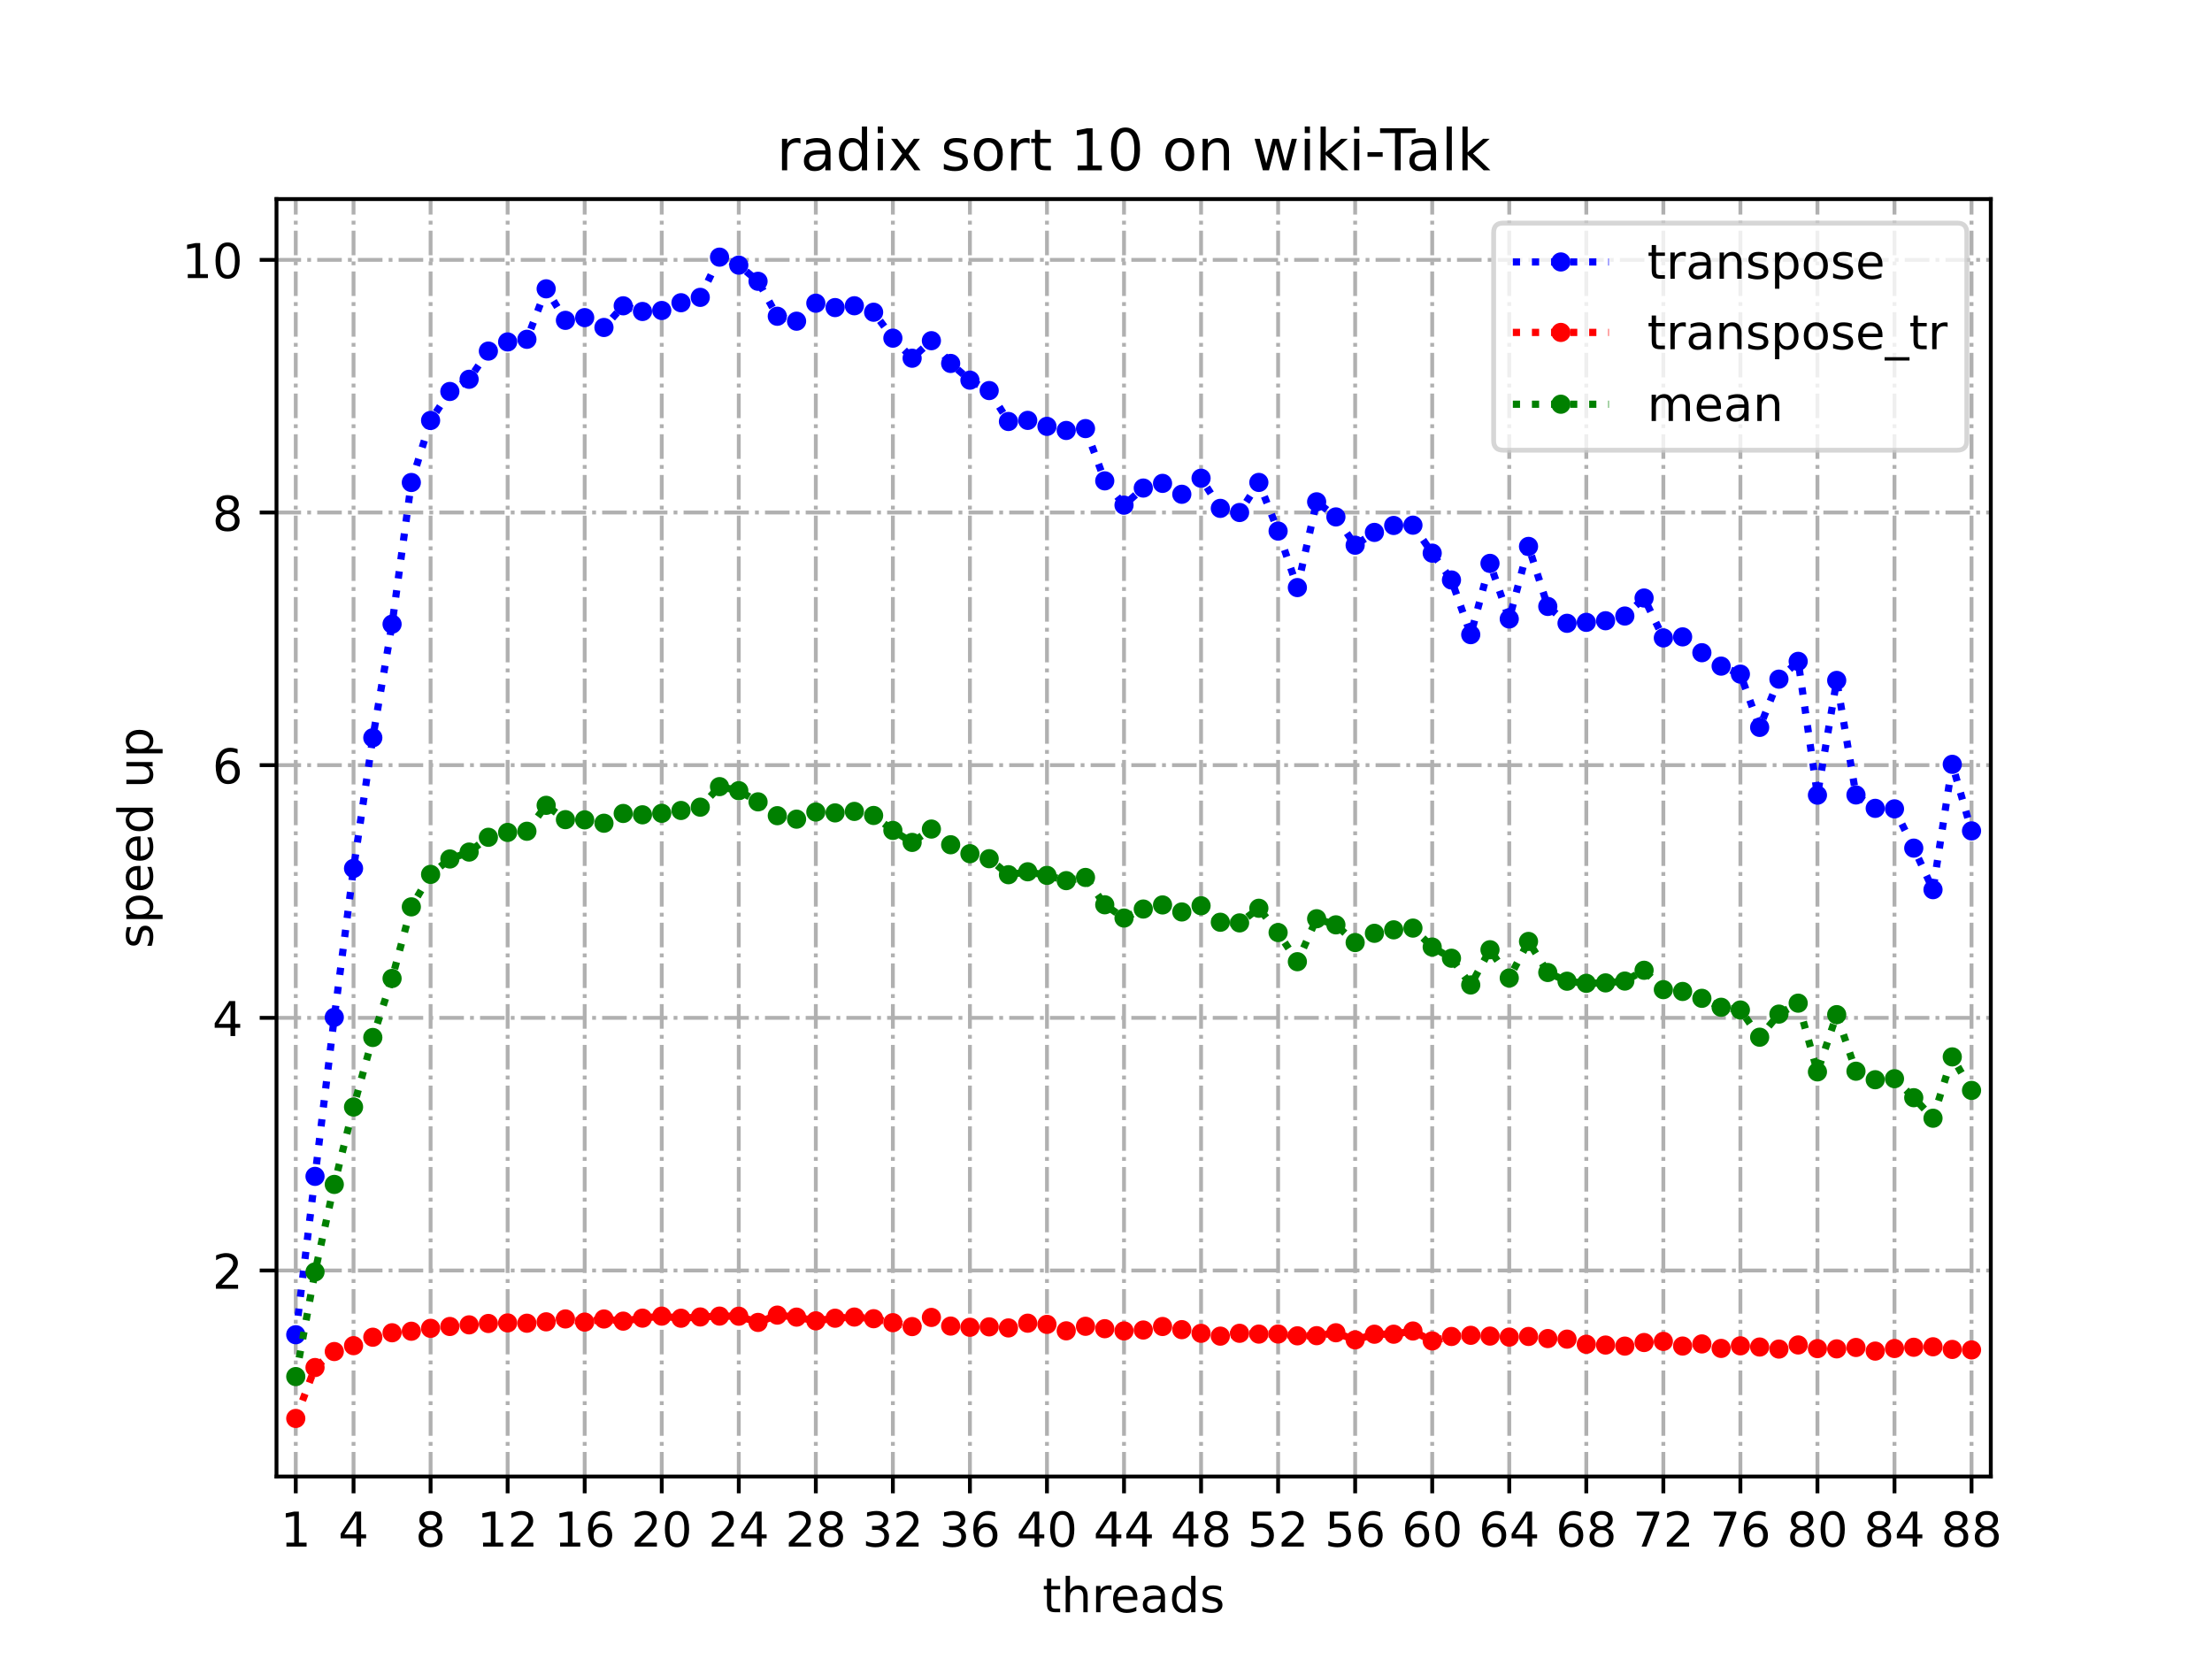 <?xml version="1.0" encoding="utf-8" standalone="no"?>
<!DOCTYPE svg PUBLIC "-//W3C//DTD SVG 1.1//EN"
  "http://www.w3.org/Graphics/SVG/1.1/DTD/svg11.dtd">
<!-- Created with matplotlib (https://matplotlib.org/) -->
<svg height="345.6pt" version="1.1" viewBox="0 0 460.8 345.6" width="460.8pt" xmlns="http://www.w3.org/2000/svg" xmlns:xlink="http://www.w3.org/1999/xlink">
 <defs>
  <style type="text/css">*{stroke-linecap:butt;stroke-linejoin:round;}</style>
 </defs>
 <g id="figure_1">
  <g id="patch_1">
   <path d="M 0 345.6 
L 460.8 345.6 
L 460.8 0 
L 0 0 
z
" style="fill:#ffffff;"/>
  </g>
  <g id="axes_1">
   <g id="patch_2">
    <path d="M 57.6 307.584 
L 414.72 307.584 
L 414.72 41.472 
L 57.6 41.472 
z
" style="fill:#ffffff;"/>
   </g>
   <g id="matplotlib.axis_1">
    <g id="xtick_1">
     <g id="line2d_1">
      <path clip-path="url(#pae668a5122)" d="M 61.613 307.584 
L 61.613 41.472 
" style="fill:none;stroke:#b0b0b0;stroke-dasharray:5.12,1.28,0.8,1.28;stroke-dashoffset:0;stroke-width:0.8;"/>
     </g>
     <g id="line2d_2">
      <defs>
       <path d="M 0 0 
L 0 3.5 
" id="maa576715fb" style="stroke:#000000;stroke-width:0.8;"/>
      </defs>
      <g>
       <use style="stroke:#000000;stroke-width:0.8;" x="61.613" xlink:href="#maa576715fb" y="307.584"/>
      </g>
     </g>
     <g id="text_1">
      <!-- 1 -->
      <g transform="translate(58.431 322.182)scale(0.1 -0.1)">
       <defs>
        <path d="M 12.406 8.297 
L 28.516 8.297 
L 28.516 63.922 
L 10.984 60.406 
L 10.984 69.391 
L 28.422 72.906 
L 38.281 72.906 
L 38.281 8.297 
L 54.391 8.297 
L 54.391 0 
L 12.406 0 
z
" id="DejaVuSans-49"/>
       </defs>
       <use xlink:href="#DejaVuSans-49"/>
      </g>
     </g>
    </g>
    <g id="xtick_2">
     <g id="line2d_3">
      <path clip-path="url(#pae668a5122)" d="M 73.65 307.584 
L 73.65 41.472 
" style="fill:none;stroke:#b0b0b0;stroke-dasharray:5.12,1.28,0.8,1.28;stroke-dashoffset:0;stroke-width:0.8;"/>
     </g>
     <g id="line2d_4">
      <g>
       <use style="stroke:#000000;stroke-width:0.8;" x="73.65" xlink:href="#maa576715fb" y="307.584"/>
      </g>
     </g>
     <g id="text_2">
      <!-- 4 -->
      <g transform="translate(70.469 322.182)scale(0.1 -0.1)">
       <defs>
        <path d="M 37.797 64.312 
L 12.891 25.391 
L 37.797 25.391 
z
M 35.203 72.906 
L 47.609 72.906 
L 47.609 25.391 
L 58.016 25.391 
L 58.016 17.188 
L 47.609 17.188 
L 47.609 0 
L 37.797 0 
L 37.797 17.188 
L 4.891 17.188 
L 4.891 26.703 
z
" id="DejaVuSans-52"/>
       </defs>
       <use xlink:href="#DejaVuSans-52"/>
      </g>
     </g>
    </g>
    <g id="xtick_3">
     <g id="line2d_5">
      <path clip-path="url(#pae668a5122)" d="M 89.701 307.584 
L 89.701 41.472 
" style="fill:none;stroke:#b0b0b0;stroke-dasharray:5.12,1.28,0.8,1.28;stroke-dashoffset:0;stroke-width:0.8;"/>
     </g>
     <g id="line2d_6">
      <g>
       <use style="stroke:#000000;stroke-width:0.8;" x="89.701" xlink:href="#maa576715fb" y="307.584"/>
      </g>
     </g>
     <g id="text_3">
      <!-- 8 -->
      <g transform="translate(86.519 322.182)scale(0.1 -0.1)">
       <defs>
        <path d="M 31.781 34.625 
Q 24.75 34.625 20.719 30.859 
Q 16.703 27.094 16.703 20.516 
Q 16.703 13.922 20.719 10.156 
Q 24.75 6.391 31.781 6.391 
Q 38.812 6.391 42.859 10.172 
Q 46.922 13.969 46.922 20.516 
Q 46.922 27.094 42.891 30.859 
Q 38.875 34.625 31.781 34.625 
z
M 21.922 38.812 
Q 15.578 40.375 12.031 44.719 
Q 8.5 49.078 8.5 55.328 
Q 8.5 64.062 14.719 69.141 
Q 20.953 74.219 31.781 74.219 
Q 42.672 74.219 48.875 69.141 
Q 55.078 64.062 55.078 55.328 
Q 55.078 49.078 51.531 44.719 
Q 48 40.375 41.703 38.812 
Q 48.828 37.156 52.797 32.312 
Q 56.781 27.484 56.781 20.516 
Q 56.781 9.906 50.312 4.234 
Q 43.844 -1.422 31.781 -1.422 
Q 19.734 -1.422 13.25 4.234 
Q 6.781 9.906 6.781 20.516 
Q 6.781 27.484 10.781 32.312 
Q 14.797 37.156 21.922 38.812 
z
M 18.312 54.391 
Q 18.312 48.734 21.844 45.562 
Q 25.391 42.391 31.781 42.391 
Q 38.141 42.391 41.719 45.562 
Q 45.312 48.734 45.312 54.391 
Q 45.312 60.062 41.719 63.234 
Q 38.141 66.406 31.781 66.406 
Q 25.391 66.406 21.844 63.234 
Q 18.312 60.062 18.312 54.391 
z
" id="DejaVuSans-56"/>
       </defs>
       <use xlink:href="#DejaVuSans-56"/>
      </g>
     </g>
    </g>
    <g id="xtick_4">
     <g id="line2d_7">
      <path clip-path="url(#pae668a5122)" d="M 105.751 307.584 
L 105.751 41.472 
" style="fill:none;stroke:#b0b0b0;stroke-dasharray:5.12,1.28,0.8,1.28;stroke-dashoffset:0;stroke-width:0.8;"/>
     </g>
     <g id="line2d_8">
      <g>
       <use style="stroke:#000000;stroke-width:0.8;" x="105.751" xlink:href="#maa576715fb" y="307.584"/>
      </g>
     </g>
     <g id="text_4">
      <!-- 12 -->
      <g transform="translate(99.389 322.182)scale(0.1 -0.1)">
       <defs>
        <path d="M 19.188 8.297 
L 53.609 8.297 
L 53.609 0 
L 7.328 0 
L 7.328 8.297 
Q 12.938 14.109 22.625 23.891 
Q 32.328 33.688 34.812 36.531 
Q 39.547 41.844 41.422 45.531 
Q 43.312 49.219 43.312 52.781 
Q 43.312 58.594 39.234 62.25 
Q 35.156 65.922 28.609 65.922 
Q 23.969 65.922 18.812 64.312 
Q 13.672 62.703 7.812 59.422 
L 7.812 69.391 
Q 13.766 71.781 18.938 73 
Q 24.125 74.219 28.422 74.219 
Q 39.75 74.219 46.484 68.547 
Q 53.219 62.891 53.219 53.422 
Q 53.219 48.922 51.531 44.891 
Q 49.859 40.875 45.406 35.406 
Q 44.188 33.984 37.641 27.219 
Q 31.109 20.453 19.188 8.297 
z
" id="DejaVuSans-50"/>
       </defs>
       <use xlink:href="#DejaVuSans-49"/>
       <use x="63.623" xlink:href="#DejaVuSans-50"/>
      </g>
     </g>
    </g>
    <g id="xtick_5">
     <g id="line2d_9">
      <path clip-path="url(#pae668a5122)" d="M 121.801 307.584 
L 121.801 41.472 
" style="fill:none;stroke:#b0b0b0;stroke-dasharray:5.12,1.28,0.8,1.28;stroke-dashoffset:0;stroke-width:0.8;"/>
     </g>
     <g id="line2d_10">
      <g>
       <use style="stroke:#000000;stroke-width:0.8;" x="121.801" xlink:href="#maa576715fb" y="307.584"/>
      </g>
     </g>
     <g id="text_5">
      <!-- 16 -->
      <g transform="translate(115.439 322.182)scale(0.1 -0.1)">
       <defs>
        <path d="M 33.016 40.375 
Q 26.375 40.375 22.484 35.828 
Q 18.609 31.297 18.609 23.391 
Q 18.609 15.531 22.484 10.953 
Q 26.375 6.391 33.016 6.391 
Q 39.656 6.391 43.531 10.953 
Q 47.406 15.531 47.406 23.391 
Q 47.406 31.297 43.531 35.828 
Q 39.656 40.375 33.016 40.375 
z
M 52.594 71.297 
L 52.594 62.312 
Q 48.875 64.062 45.094 64.984 
Q 41.312 65.922 37.594 65.922 
Q 27.828 65.922 22.672 59.328 
Q 17.531 52.734 16.797 39.406 
Q 19.672 43.656 24.016 45.922 
Q 28.375 48.188 33.594 48.188 
Q 44.578 48.188 50.953 41.516 
Q 57.328 34.859 57.328 23.391 
Q 57.328 12.156 50.688 5.359 
Q 44.047 -1.422 33.016 -1.422 
Q 20.359 -1.422 13.672 8.266 
Q 6.984 17.969 6.984 36.375 
Q 6.984 53.656 15.188 63.938 
Q 23.391 74.219 37.203 74.219 
Q 40.922 74.219 44.703 73.484 
Q 48.484 72.75 52.594 71.297 
z
" id="DejaVuSans-54"/>
       </defs>
       <use xlink:href="#DejaVuSans-49"/>
       <use x="63.623" xlink:href="#DejaVuSans-54"/>
      </g>
     </g>
    </g>
    <g id="xtick_6">
     <g id="line2d_11">
      <path clip-path="url(#pae668a5122)" d="M 137.852 307.584 
L 137.852 41.472 
" style="fill:none;stroke:#b0b0b0;stroke-dasharray:5.12,1.28,0.8,1.28;stroke-dashoffset:0;stroke-width:0.8;"/>
     </g>
     <g id="line2d_12">
      <g>
       <use style="stroke:#000000;stroke-width:0.8;" x="137.852" xlink:href="#maa576715fb" y="307.584"/>
      </g>
     </g>
     <g id="text_6">
      <!-- 20 -->
      <g transform="translate(131.489 322.182)scale(0.1 -0.1)">
       <defs>
        <path d="M 31.781 66.406 
Q 24.172 66.406 20.328 58.906 
Q 16.5 51.422 16.5 36.375 
Q 16.5 21.391 20.328 13.891 
Q 24.172 6.391 31.781 6.391 
Q 39.453 6.391 43.281 13.891 
Q 47.125 21.391 47.125 36.375 
Q 47.125 51.422 43.281 58.906 
Q 39.453 66.406 31.781 66.406 
z
M 31.781 74.219 
Q 44.047 74.219 50.516 64.516 
Q 56.984 54.828 56.984 36.375 
Q 56.984 17.969 50.516 8.266 
Q 44.047 -1.422 31.781 -1.422 
Q 19.531 -1.422 13.062 8.266 
Q 6.594 17.969 6.594 36.375 
Q 6.594 54.828 13.062 64.516 
Q 19.531 74.219 31.781 74.219 
z
" id="DejaVuSans-48"/>
       </defs>
       <use xlink:href="#DejaVuSans-50"/>
       <use x="63.623" xlink:href="#DejaVuSans-48"/>
      </g>
     </g>
    </g>
    <g id="xtick_7">
     <g id="line2d_13">
      <path clip-path="url(#pae668a5122)" d="M 153.902 307.584 
L 153.902 41.472 
" style="fill:none;stroke:#b0b0b0;stroke-dasharray:5.12,1.28,0.8,1.28;stroke-dashoffset:0;stroke-width:0.8;"/>
     </g>
     <g id="line2d_14">
      <g>
       <use style="stroke:#000000;stroke-width:0.8;" x="153.902" xlink:href="#maa576715fb" y="307.584"/>
      </g>
     </g>
     <g id="text_7">
      <!-- 24 -->
      <g transform="translate(147.54 322.182)scale(0.1 -0.1)">
       <use xlink:href="#DejaVuSans-50"/>
       <use x="63.623" xlink:href="#DejaVuSans-52"/>
      </g>
     </g>
    </g>
    <g id="xtick_8">
     <g id="line2d_15">
      <path clip-path="url(#pae668a5122)" d="M 169.952 307.584 
L 169.952 41.472 
" style="fill:none;stroke:#b0b0b0;stroke-dasharray:5.12,1.28,0.8,1.28;stroke-dashoffset:0;stroke-width:0.8;"/>
     </g>
     <g id="line2d_16">
      <g>
       <use style="stroke:#000000;stroke-width:0.8;" x="169.952" xlink:href="#maa576715fb" y="307.584"/>
      </g>
     </g>
     <g id="text_8">
      <!-- 28 -->
      <g transform="translate(163.59 322.182)scale(0.1 -0.1)">
       <use xlink:href="#DejaVuSans-50"/>
       <use x="63.623" xlink:href="#DejaVuSans-56"/>
      </g>
     </g>
    </g>
    <g id="xtick_9">
     <g id="line2d_17">
      <path clip-path="url(#pae668a5122)" d="M 186.003 307.584 
L 186.003 41.472 
" style="fill:none;stroke:#b0b0b0;stroke-dasharray:5.12,1.28,0.8,1.28;stroke-dashoffset:0;stroke-width:0.8;"/>
     </g>
     <g id="line2d_18">
      <g>
       <use style="stroke:#000000;stroke-width:0.8;" x="186.003" xlink:href="#maa576715fb" y="307.584"/>
      </g>
     </g>
     <g id="text_9">
      <!-- 32 -->
      <g transform="translate(179.64 322.182)scale(0.1 -0.1)">
       <defs>
        <path d="M 40.578 39.312 
Q 47.656 37.797 51.625 33 
Q 55.609 28.219 55.609 21.188 
Q 55.609 10.406 48.188 4.484 
Q 40.766 -1.422 27.094 -1.422 
Q 22.516 -1.422 17.656 -0.516 
Q 12.797 0.391 7.625 2.203 
L 7.625 11.719 
Q 11.719 9.328 16.594 8.109 
Q 21.484 6.891 26.812 6.891 
Q 36.078 6.891 40.938 10.547 
Q 45.797 14.203 45.797 21.188 
Q 45.797 27.641 41.281 31.266 
Q 36.766 34.906 28.719 34.906 
L 20.219 34.906 
L 20.219 43.016 
L 29.109 43.016 
Q 36.375 43.016 40.234 45.922 
Q 44.094 48.828 44.094 54.297 
Q 44.094 59.906 40.109 62.906 
Q 36.141 65.922 28.719 65.922 
Q 24.656 65.922 20.016 65.031 
Q 15.375 64.156 9.812 62.312 
L 9.812 71.094 
Q 15.438 72.656 20.344 73.438 
Q 25.25 74.219 29.594 74.219 
Q 40.828 74.219 47.359 69.109 
Q 53.906 64.016 53.906 55.328 
Q 53.906 49.266 50.438 45.094 
Q 46.969 40.922 40.578 39.312 
z
" id="DejaVuSans-51"/>
       </defs>
       <use xlink:href="#DejaVuSans-51"/>
       <use x="63.623" xlink:href="#DejaVuSans-50"/>
      </g>
     </g>
    </g>
    <g id="xtick_10">
     <g id="line2d_19">
      <path clip-path="url(#pae668a5122)" d="M 202.053 307.584 
L 202.053 41.472 
" style="fill:none;stroke:#b0b0b0;stroke-dasharray:5.12,1.28,0.8,1.28;stroke-dashoffset:0;stroke-width:0.8;"/>
     </g>
     <g id="line2d_20">
      <g>
       <use style="stroke:#000000;stroke-width:0.8;" x="202.053" xlink:href="#maa576715fb" y="307.584"/>
      </g>
     </g>
     <g id="text_10">
      <!-- 36 -->
      <g transform="translate(195.691 322.182)scale(0.1 -0.1)">
       <use xlink:href="#DejaVuSans-51"/>
       <use x="63.623" xlink:href="#DejaVuSans-54"/>
      </g>
     </g>
    </g>
    <g id="xtick_11">
     <g id="line2d_21">
      <path clip-path="url(#pae668a5122)" d="M 218.103 307.584 
L 218.103 41.472 
" style="fill:none;stroke:#b0b0b0;stroke-dasharray:5.12,1.28,0.8,1.28;stroke-dashoffset:0;stroke-width:0.8;"/>
     </g>
     <g id="line2d_22">
      <g>
       <use style="stroke:#000000;stroke-width:0.8;" x="218.103" xlink:href="#maa576715fb" y="307.584"/>
      </g>
     </g>
     <g id="text_11">
      <!-- 40 -->
      <g transform="translate(211.741 322.182)scale(0.1 -0.1)">
       <use xlink:href="#DejaVuSans-52"/>
       <use x="63.623" xlink:href="#DejaVuSans-48"/>
      </g>
     </g>
    </g>
    <g id="xtick_12">
     <g id="line2d_23">
      <path clip-path="url(#pae668a5122)" d="M 234.154 307.584 
L 234.154 41.472 
" style="fill:none;stroke:#b0b0b0;stroke-dasharray:5.12,1.28,0.8,1.28;stroke-dashoffset:0;stroke-width:0.8;"/>
     </g>
     <g id="line2d_24">
      <g>
       <use style="stroke:#000000;stroke-width:0.8;" x="234.154" xlink:href="#maa576715fb" y="307.584"/>
      </g>
     </g>
     <g id="text_12">
      <!-- 44 -->
      <g transform="translate(227.791 322.182)scale(0.1 -0.1)">
       <use xlink:href="#DejaVuSans-52"/>
       <use x="63.623" xlink:href="#DejaVuSans-52"/>
      </g>
     </g>
    </g>
    <g id="xtick_13">
     <g id="line2d_25">
      <path clip-path="url(#pae668a5122)" d="M 250.204 307.584 
L 250.204 41.472 
" style="fill:none;stroke:#b0b0b0;stroke-dasharray:5.12,1.28,0.8,1.28;stroke-dashoffset:0;stroke-width:0.8;"/>
     </g>
     <g id="line2d_26">
      <g>
       <use style="stroke:#000000;stroke-width:0.8;" x="250.204" xlink:href="#maa576715fb" y="307.584"/>
      </g>
     </g>
     <g id="text_13">
      <!-- 48 -->
      <g transform="translate(243.842 322.182)scale(0.1 -0.1)">
       <use xlink:href="#DejaVuSans-52"/>
       <use x="63.623" xlink:href="#DejaVuSans-56"/>
      </g>
     </g>
    </g>
    <g id="xtick_14">
     <g id="line2d_27">
      <path clip-path="url(#pae668a5122)" d="M 266.254 307.584 
L 266.254 41.472 
" style="fill:none;stroke:#b0b0b0;stroke-dasharray:5.12,1.28,0.8,1.28;stroke-dashoffset:0;stroke-width:0.8;"/>
     </g>
     <g id="line2d_28">
      <g>
       <use style="stroke:#000000;stroke-width:0.8;" x="266.254" xlink:href="#maa576715fb" y="307.584"/>
      </g>
     </g>
     <g id="text_14">
      <!-- 52 -->
      <g transform="translate(259.892 322.182)scale(0.1 -0.1)">
       <defs>
        <path d="M 10.797 72.906 
L 49.516 72.906 
L 49.516 64.594 
L 19.828 64.594 
L 19.828 46.734 
Q 21.969 47.469 24.109 47.828 
Q 26.266 48.188 28.422 48.188 
Q 40.625 48.188 47.75 41.5 
Q 54.891 34.812 54.891 23.391 
Q 54.891 11.625 47.562 5.094 
Q 40.234 -1.422 26.906 -1.422 
Q 22.312 -1.422 17.547 -0.641 
Q 12.797 0.141 7.719 1.703 
L 7.719 11.625 
Q 12.109 9.234 16.797 8.062 
Q 21.484 6.891 26.703 6.891 
Q 35.156 6.891 40.078 11.328 
Q 45.016 15.766 45.016 23.391 
Q 45.016 31 40.078 35.438 
Q 35.156 39.891 26.703 39.891 
Q 22.75 39.891 18.812 39.016 
Q 14.891 38.141 10.797 36.281 
z
" id="DejaVuSans-53"/>
       </defs>
       <use xlink:href="#DejaVuSans-53"/>
       <use x="63.623" xlink:href="#DejaVuSans-50"/>
      </g>
     </g>
    </g>
    <g id="xtick_15">
     <g id="line2d_29">
      <path clip-path="url(#pae668a5122)" d="M 282.305 307.584 
L 282.305 41.472 
" style="fill:none;stroke:#b0b0b0;stroke-dasharray:5.12,1.28,0.8,1.28;stroke-dashoffset:0;stroke-width:0.8;"/>
     </g>
     <g id="line2d_30">
      <g>
       <use style="stroke:#000000;stroke-width:0.8;" x="282.305" xlink:href="#maa576715fb" y="307.584"/>
      </g>
     </g>
     <g id="text_15">
      <!-- 56 -->
      <g transform="translate(275.942 322.182)scale(0.1 -0.1)">
       <use xlink:href="#DejaVuSans-53"/>
       <use x="63.623" xlink:href="#DejaVuSans-54"/>
      </g>
     </g>
    </g>
    <g id="xtick_16">
     <g id="line2d_31">
      <path clip-path="url(#pae668a5122)" d="M 298.355 307.584 
L 298.355 41.472 
" style="fill:none;stroke:#b0b0b0;stroke-dasharray:5.12,1.28,0.8,1.28;stroke-dashoffset:0;stroke-width:0.8;"/>
     </g>
     <g id="line2d_32">
      <g>
       <use style="stroke:#000000;stroke-width:0.8;" x="298.355" xlink:href="#maa576715fb" y="307.584"/>
      </g>
     </g>
     <g id="text_16">
      <!-- 60 -->
      <g transform="translate(291.993 322.182)scale(0.1 -0.1)">
       <use xlink:href="#DejaVuSans-54"/>
       <use x="63.623" xlink:href="#DejaVuSans-48"/>
      </g>
     </g>
    </g>
    <g id="xtick_17">
     <g id="line2d_33">
      <path clip-path="url(#pae668a5122)" d="M 314.405 307.584 
L 314.405 41.472 
" style="fill:none;stroke:#b0b0b0;stroke-dasharray:5.12,1.28,0.8,1.28;stroke-dashoffset:0;stroke-width:0.8;"/>
     </g>
     <g id="line2d_34">
      <g>
       <use style="stroke:#000000;stroke-width:0.8;" x="314.405" xlink:href="#maa576715fb" y="307.584"/>
      </g>
     </g>
     <g id="text_17">
      <!-- 64 -->
      <g transform="translate(308.043 322.182)scale(0.1 -0.1)">
       <use xlink:href="#DejaVuSans-54"/>
       <use x="63.623" xlink:href="#DejaVuSans-52"/>
      </g>
     </g>
    </g>
    <g id="xtick_18">
     <g id="line2d_35">
      <path clip-path="url(#pae668a5122)" d="M 330.456 307.584 
L 330.456 41.472 
" style="fill:none;stroke:#b0b0b0;stroke-dasharray:5.12,1.28,0.8,1.28;stroke-dashoffset:0;stroke-width:0.8;"/>
     </g>
     <g id="line2d_36">
      <g>
       <use style="stroke:#000000;stroke-width:0.8;" x="330.456" xlink:href="#maa576715fb" y="307.584"/>
      </g>
     </g>
     <g id="text_18">
      <!-- 68 -->
      <g transform="translate(324.093 322.182)scale(0.1 -0.1)">
       <use xlink:href="#DejaVuSans-54"/>
       <use x="63.623" xlink:href="#DejaVuSans-56"/>
      </g>
     </g>
    </g>
    <g id="xtick_19">
     <g id="line2d_37">
      <path clip-path="url(#pae668a5122)" d="M 346.506 307.584 
L 346.506 41.472 
" style="fill:none;stroke:#b0b0b0;stroke-dasharray:5.12,1.28,0.8,1.28;stroke-dashoffset:0;stroke-width:0.8;"/>
     </g>
     <g id="line2d_38">
      <g>
       <use style="stroke:#000000;stroke-width:0.8;" x="346.506" xlink:href="#maa576715fb" y="307.584"/>
      </g>
     </g>
     <g id="text_19">
      <!-- 72 -->
      <g transform="translate(340.144 322.182)scale(0.1 -0.1)">
       <defs>
        <path d="M 8.203 72.906 
L 55.078 72.906 
L 55.078 68.703 
L 28.609 0 
L 18.312 0 
L 43.219 64.594 
L 8.203 64.594 
z
" id="DejaVuSans-55"/>
       </defs>
       <use xlink:href="#DejaVuSans-55"/>
       <use x="63.623" xlink:href="#DejaVuSans-50"/>
      </g>
     </g>
    </g>
    <g id="xtick_20">
     <g id="line2d_39">
      <path clip-path="url(#pae668a5122)" d="M 362.556 307.584 
L 362.556 41.472 
" style="fill:none;stroke:#b0b0b0;stroke-dasharray:5.12,1.28,0.8,1.28;stroke-dashoffset:0;stroke-width:0.8;"/>
     </g>
     <g id="line2d_40">
      <g>
       <use style="stroke:#000000;stroke-width:0.8;" x="362.556" xlink:href="#maa576715fb" y="307.584"/>
      </g>
     </g>
     <g id="text_20">
      <!-- 76 -->
      <g transform="translate(356.194 322.182)scale(0.1 -0.1)">
       <use xlink:href="#DejaVuSans-55"/>
       <use x="63.623" xlink:href="#DejaVuSans-54"/>
      </g>
     </g>
    </g>
    <g id="xtick_21">
     <g id="line2d_41">
      <path clip-path="url(#pae668a5122)" d="M 378.607 307.584 
L 378.607 41.472 
" style="fill:none;stroke:#b0b0b0;stroke-dasharray:5.12,1.28,0.8,1.28;stroke-dashoffset:0;stroke-width:0.8;"/>
     </g>
     <g id="line2d_42">
      <g>
       <use style="stroke:#000000;stroke-width:0.8;" x="378.607" xlink:href="#maa576715fb" y="307.584"/>
      </g>
     </g>
     <g id="text_21">
      <!-- 80 -->
      <g transform="translate(372.244 322.182)scale(0.1 -0.1)">
       <use xlink:href="#DejaVuSans-56"/>
       <use x="63.623" xlink:href="#DejaVuSans-48"/>
      </g>
     </g>
    </g>
    <g id="xtick_22">
     <g id="line2d_43">
      <path clip-path="url(#pae668a5122)" d="M 394.657 307.584 
L 394.657 41.472 
" style="fill:none;stroke:#b0b0b0;stroke-dasharray:5.12,1.28,0.8,1.28;stroke-dashoffset:0;stroke-width:0.8;"/>
     </g>
     <g id="line2d_44">
      <g>
       <use style="stroke:#000000;stroke-width:0.8;" x="394.657" xlink:href="#maa576715fb" y="307.584"/>
      </g>
     </g>
     <g id="text_22">
      <!-- 84 -->
      <g transform="translate(388.295 322.182)scale(0.1 -0.1)">
       <use xlink:href="#DejaVuSans-56"/>
       <use x="63.623" xlink:href="#DejaVuSans-52"/>
      </g>
     </g>
    </g>
    <g id="xtick_23">
     <g id="line2d_45">
      <path clip-path="url(#pae668a5122)" d="M 410.707 307.584 
L 410.707 41.472 
" style="fill:none;stroke:#b0b0b0;stroke-dasharray:5.12,1.28,0.8,1.28;stroke-dashoffset:0;stroke-width:0.8;"/>
     </g>
     <g id="line2d_46">
      <g>
       <use style="stroke:#000000;stroke-width:0.8;" x="410.707" xlink:href="#maa576715fb" y="307.584"/>
      </g>
     </g>
     <g id="text_23">
      <!-- 88 -->
      <g transform="translate(404.345 322.182)scale(0.1 -0.1)">
       <use xlink:href="#DejaVuSans-56"/>
       <use x="63.623" xlink:href="#DejaVuSans-56"/>
      </g>
     </g>
    </g>
    <g id="text_24">
     <!-- threads -->
     <g transform="translate(217.169 335.861)scale(0.1 -0.1)">
      <defs>
       <path d="M 18.312 70.219 
L 18.312 54.688 
L 36.812 54.688 
L 36.812 47.703 
L 18.312 47.703 
L 18.312 18.016 
Q 18.312 11.328 20.141 9.422 
Q 21.969 7.516 27.594 7.516 
L 36.812 7.516 
L 36.812 0 
L 27.594 0 
Q 17.188 0 13.234 3.875 
Q 9.281 7.766 9.281 18.016 
L 9.281 47.703 
L 2.688 47.703 
L 2.688 54.688 
L 9.281 54.688 
L 9.281 70.219 
z
" id="DejaVuSans-116"/>
       <path d="M 54.891 33.016 
L 54.891 0 
L 45.906 0 
L 45.906 32.719 
Q 45.906 40.484 42.875 44.328 
Q 39.844 48.188 33.797 48.188 
Q 26.516 48.188 22.312 43.547 
Q 18.109 38.922 18.109 30.906 
L 18.109 0 
L 9.078 0 
L 9.078 75.984 
L 18.109 75.984 
L 18.109 46.188 
Q 21.344 51.125 25.703 53.562 
Q 30.078 56 35.797 56 
Q 45.219 56 50.047 50.172 
Q 54.891 44.344 54.891 33.016 
z
" id="DejaVuSans-104"/>
       <path d="M 41.109 46.297 
Q 39.594 47.172 37.812 47.578 
Q 36.031 48 33.891 48 
Q 26.266 48 22.188 43.047 
Q 18.109 38.094 18.109 28.812 
L 18.109 0 
L 9.078 0 
L 9.078 54.688 
L 18.109 54.688 
L 18.109 46.188 
Q 20.953 51.172 25.484 53.578 
Q 30.031 56 36.531 56 
Q 37.453 56 38.578 55.875 
Q 39.703 55.766 41.062 55.516 
z
" id="DejaVuSans-114"/>
       <path d="M 56.203 29.594 
L 56.203 25.203 
L 14.891 25.203 
Q 15.484 15.922 20.484 11.062 
Q 25.484 6.203 34.422 6.203 
Q 39.594 6.203 44.453 7.469 
Q 49.312 8.734 54.109 11.281 
L 54.109 2.781 
Q 49.266 0.734 44.188 -0.344 
Q 39.109 -1.422 33.891 -1.422 
Q 20.797 -1.422 13.156 6.188 
Q 5.516 13.812 5.516 26.812 
Q 5.516 40.234 12.766 48.109 
Q 20.016 56 32.328 56 
Q 43.359 56 49.781 48.891 
Q 56.203 41.797 56.203 29.594 
z
M 47.219 32.234 
Q 47.125 39.594 43.094 43.984 
Q 39.062 48.391 32.422 48.391 
Q 24.906 48.391 20.391 44.141 
Q 15.875 39.891 15.188 32.172 
z
" id="DejaVuSans-101"/>
       <path d="M 34.281 27.484 
Q 23.391 27.484 19.188 25 
Q 14.984 22.516 14.984 16.5 
Q 14.984 11.719 18.141 8.906 
Q 21.297 6.109 26.703 6.109 
Q 34.188 6.109 38.703 11.406 
Q 43.219 16.703 43.219 25.484 
L 43.219 27.484 
z
M 52.203 31.203 
L 52.203 0 
L 43.219 0 
L 43.219 8.297 
Q 40.141 3.328 35.547 0.953 
Q 30.953 -1.422 24.312 -1.422 
Q 15.922 -1.422 10.953 3.297 
Q 6 8.016 6 15.922 
Q 6 25.141 12.172 29.828 
Q 18.359 34.516 30.609 34.516 
L 43.219 34.516 
L 43.219 35.406 
Q 43.219 41.609 39.141 45 
Q 35.062 48.391 27.688 48.391 
Q 23 48.391 18.547 47.266 
Q 14.109 46.141 10.016 43.891 
L 10.016 52.203 
Q 14.938 54.109 19.578 55.047 
Q 24.219 56 28.609 56 
Q 40.484 56 46.344 49.844 
Q 52.203 43.703 52.203 31.203 
z
" id="DejaVuSans-97"/>
       <path d="M 45.406 46.391 
L 45.406 75.984 
L 54.391 75.984 
L 54.391 0 
L 45.406 0 
L 45.406 8.203 
Q 42.578 3.328 38.25 0.953 
Q 33.938 -1.422 27.875 -1.422 
Q 17.969 -1.422 11.734 6.484 
Q 5.516 14.406 5.516 27.297 
Q 5.516 40.188 11.734 48.094 
Q 17.969 56 27.875 56 
Q 33.938 56 38.25 53.625 
Q 42.578 51.266 45.406 46.391 
z
M 14.797 27.297 
Q 14.797 17.391 18.875 11.75 
Q 22.953 6.109 30.078 6.109 
Q 37.203 6.109 41.297 11.75 
Q 45.406 17.391 45.406 27.297 
Q 45.406 37.203 41.297 42.844 
Q 37.203 48.484 30.078 48.484 
Q 22.953 48.484 18.875 42.844 
Q 14.797 37.203 14.797 27.297 
z
" id="DejaVuSans-100"/>
       <path d="M 44.281 53.078 
L 44.281 44.578 
Q 40.484 46.531 36.375 47.5 
Q 32.281 48.484 27.875 48.484 
Q 21.188 48.484 17.844 46.438 
Q 14.5 44.391 14.5 40.281 
Q 14.5 37.156 16.891 35.375 
Q 19.281 33.594 26.516 31.984 
L 29.594 31.297 
Q 39.156 29.25 43.188 25.516 
Q 47.219 21.781 47.219 15.094 
Q 47.219 7.469 41.188 3.016 
Q 35.156 -1.422 24.609 -1.422 
Q 20.219 -1.422 15.453 -0.562 
Q 10.688 0.297 5.422 2 
L 5.422 11.281 
Q 10.406 8.688 15.234 7.391 
Q 20.062 6.109 24.812 6.109 
Q 31.156 6.109 34.562 8.281 
Q 37.984 10.453 37.984 14.406 
Q 37.984 18.062 35.516 20.016 
Q 33.062 21.969 24.703 23.781 
L 21.578 24.516 
Q 13.234 26.266 9.516 29.906 
Q 5.812 33.547 5.812 39.891 
Q 5.812 47.609 11.281 51.797 
Q 16.75 56 26.812 56 
Q 31.781 56 36.172 55.266 
Q 40.578 54.547 44.281 53.078 
z
" id="DejaVuSans-115"/>
      </defs>
      <use xlink:href="#DejaVuSans-116"/>
      <use x="39.209" xlink:href="#DejaVuSans-104"/>
      <use x="102.588" xlink:href="#DejaVuSans-114"/>
      <use x="141.451" xlink:href="#DejaVuSans-101"/>
      <use x="202.975" xlink:href="#DejaVuSans-97"/>
      <use x="264.254" xlink:href="#DejaVuSans-100"/>
      <use x="327.73" xlink:href="#DejaVuSans-115"/>
     </g>
    </g>
   </g>
   <g id="matplotlib.axis_2">
    <g id="ytick_1">
     <g id="line2d_47">
      <path clip-path="url(#pae668a5122)" d="M 57.6 264.663 
L 414.72 264.663 
" style="fill:none;stroke:#b0b0b0;stroke-dasharray:5.12,1.28,0.8,1.28;stroke-dashoffset:0;stroke-width:0.8;"/>
     </g>
     <g id="line2d_48">
      <defs>
       <path d="M 0 0 
L -3.5 0 
" id="m177a8abfce" style="stroke:#000000;stroke-width:0.8;"/>
      </defs>
      <g>
       <use style="stroke:#000000;stroke-width:0.8;" x="57.6" xlink:href="#m177a8abfce" y="264.663"/>
      </g>
     </g>
     <g id="text_25">
      <!-- 2 -->
      <g transform="translate(44.237 268.463)scale(0.1 -0.1)">
       <use xlink:href="#DejaVuSans-50"/>
      </g>
     </g>
    </g>
    <g id="ytick_2">
     <g id="line2d_49">
      <path clip-path="url(#pae668a5122)" d="M 57.6 212.031 
L 414.72 212.031 
" style="fill:none;stroke:#b0b0b0;stroke-dasharray:5.12,1.28,0.8,1.28;stroke-dashoffset:0;stroke-width:0.8;"/>
     </g>
     <g id="line2d_50">
      <g>
       <use style="stroke:#000000;stroke-width:0.8;" x="57.6" xlink:href="#m177a8abfce" y="212.031"/>
      </g>
     </g>
     <g id="text_26">
      <!-- 4 -->
      <g transform="translate(44.237 215.83)scale(0.1 -0.1)">
       <use xlink:href="#DejaVuSans-52"/>
      </g>
     </g>
    </g>
    <g id="ytick_3">
     <g id="line2d_51">
      <path clip-path="url(#pae668a5122)" d="M 57.6 159.398 
L 414.72 159.398 
" style="fill:none;stroke:#b0b0b0;stroke-dasharray:5.12,1.28,0.8,1.28;stroke-dashoffset:0;stroke-width:0.8;"/>
     </g>
     <g id="line2d_52">
      <g>
       <use style="stroke:#000000;stroke-width:0.8;" x="57.6" xlink:href="#m177a8abfce" y="159.398"/>
      </g>
     </g>
     <g id="text_27">
      <!-- 6 -->
      <g transform="translate(44.237 163.197)scale(0.1 -0.1)">
       <use xlink:href="#DejaVuSans-54"/>
      </g>
     </g>
    </g>
    <g id="ytick_4">
     <g id="line2d_53">
      <path clip-path="url(#pae668a5122)" d="M 57.6 106.765 
L 414.72 106.765 
" style="fill:none;stroke:#b0b0b0;stroke-dasharray:5.12,1.28,0.8,1.28;stroke-dashoffset:0;stroke-width:0.8;"/>
     </g>
     <g id="line2d_54">
      <g>
       <use style="stroke:#000000;stroke-width:0.8;" x="57.6" xlink:href="#m177a8abfce" y="106.765"/>
      </g>
     </g>
     <g id="text_28">
      <!-- 8 -->
      <g transform="translate(44.237 110.564)scale(0.1 -0.1)">
       <use xlink:href="#DejaVuSans-56"/>
      </g>
     </g>
    </g>
    <g id="ytick_5">
     <g id="line2d_55">
      <path clip-path="url(#pae668a5122)" d="M 57.6 54.132 
L 414.72 54.132 
" style="fill:none;stroke:#b0b0b0;stroke-dasharray:5.12,1.28,0.8,1.28;stroke-dashoffset:0;stroke-width:0.8;"/>
     </g>
     <g id="line2d_56">
      <g>
       <use style="stroke:#000000;stroke-width:0.8;" x="57.6" xlink:href="#m177a8abfce" y="54.132"/>
      </g>
     </g>
     <g id="text_29">
      <!-- 10 -->
      <g transform="translate(37.875 57.931)scale(0.1 -0.1)">
       <use xlink:href="#DejaVuSans-49"/>
       <use x="63.623" xlink:href="#DejaVuSans-48"/>
      </g>
     </g>
    </g>
    <g id="text_30">
     <!-- speed up -->
     <g transform="translate(31.795 197.566)rotate(-90)scale(0.1 -0.1)">
      <defs>
       <path d="M 18.109 8.203 
L 18.109 -20.797 
L 9.078 -20.797 
L 9.078 54.688 
L 18.109 54.688 
L 18.109 46.391 
Q 20.953 51.266 25.266 53.625 
Q 29.594 56 35.594 56 
Q 45.562 56 51.781 48.094 
Q 58.016 40.188 58.016 27.297 
Q 58.016 14.406 51.781 6.484 
Q 45.562 -1.422 35.594 -1.422 
Q 29.594 -1.422 25.266 0.953 
Q 20.953 3.328 18.109 8.203 
z
M 48.688 27.297 
Q 48.688 37.203 44.609 42.844 
Q 40.531 48.484 33.406 48.484 
Q 26.266 48.484 22.188 42.844 
Q 18.109 37.203 18.109 27.297 
Q 18.109 17.391 22.188 11.75 
Q 26.266 6.109 33.406 6.109 
Q 40.531 6.109 44.609 11.75 
Q 48.688 17.391 48.688 27.297 
z
" id="DejaVuSans-112"/>
       <path id="DejaVuSans-32"/>
       <path d="M 8.5 21.578 
L 8.5 54.688 
L 17.484 54.688 
L 17.484 21.922 
Q 17.484 14.156 20.5 10.266 
Q 23.531 6.391 29.594 6.391 
Q 36.859 6.391 41.078 11.031 
Q 45.312 15.672 45.312 23.688 
L 45.312 54.688 
L 54.297 54.688 
L 54.297 0 
L 45.312 0 
L 45.312 8.406 
Q 42.047 3.422 37.719 1 
Q 33.406 -1.422 27.688 -1.422 
Q 18.266 -1.422 13.375 4.438 
Q 8.5 10.297 8.5 21.578 
z
M 31.109 56 
z
" id="DejaVuSans-117"/>
      </defs>
      <use xlink:href="#DejaVuSans-115"/>
      <use x="52.1" xlink:href="#DejaVuSans-112"/>
      <use x="115.576" xlink:href="#DejaVuSans-101"/>
      <use x="177.1" xlink:href="#DejaVuSans-101"/>
      <use x="238.623" xlink:href="#DejaVuSans-100"/>
      <use x="302.1" xlink:href="#DejaVuSans-32"/>
      <use x="333.887" xlink:href="#DejaVuSans-117"/>
      <use x="397.266" xlink:href="#DejaVuSans-112"/>
     </g>
    </g>
   </g>
   <g id="line2d_57">
    <path clip-path="url(#pae668a5122)" d="M 61.613 278.046 
L 65.625 245.058 
L 69.638 211.926 
L 73.65 180.906 
L 77.663 153.685 
L 81.676 130.023 
L 85.688 100.512 
L 89.701 87.589 
L 93.713 81.552 
L 97.726 79.011 
L 101.738 73.14 
L 105.751 71.233 
L 109.764 70.681 
L 113.776 60.169 
L 117.789 66.735 
L 121.801 66.168 
L 125.814 68.219 
L 129.827 63.705 
L 133.839 64.887 
L 137.852 64.681 
L 141.864 63.063 
L 145.877 61.946 
L 149.889 53.568 
L 153.902 55.234 
L 157.915 58.6 
L 161.927 65.881 
L 165.94 66.911 
L 169.952 63.164 
L 173.965 64.075 
L 177.978 63.695 
L 181.99 65.044 
L 186.003 70.444 
L 190.015 74.624 
L 194.028 70.973 
L 198.04 75.711 
L 202.053 79.194 
L 206.066 81.362 
L 210.078 87.804 
L 214.091 87.572 
L 218.103 88.819 
L 222.116 89.673 
L 226.129 89.285 
L 230.141 100.172 
L 234.154 105.233 
L 238.166 101.671 
L 242.179 100.695 
L 246.191 102.966 
L 250.204 99.619 
L 254.217 105.901 
L 258.229 106.764 
L 262.242 100.497 
L 266.254 110.632 
L 270.267 122.403 
L 274.28 104.538 
L 278.292 107.685 
L 282.305 113.579 
L 286.317 110.909 
L 290.33 109.465 
L 294.342 109.405 
L 298.355 115.229 
L 302.368 120.822 
L 306.38 132.21 
L 310.393 117.362 
L 314.405 128.94 
L 318.418 113.828 
L 322.431 126.331 
L 326.443 129.845 
L 330.456 129.646 
L 334.468 129.312 
L 338.481 128.33 
L 342.493 124.578 
L 346.506 132.889 
L 350.519 132.673 
L 354.531 135.973 
L 358.544 138.766 
L 362.556 140.435 
L 366.569 151.528 
L 370.582 141.478 
L 374.594 137.774 
L 378.607 165.643 
L 382.619 141.742 
L 386.632 165.603 
L 390.644 168.394 
L 394.657 168.499 
L 398.67 176.681 
L 402.682 185.336 
L 406.695 159.226 
L 410.707 173.09 
" style="fill:none;stroke:#0000ff;stroke-dasharray:1.5,2.475;stroke-dashoffset:0;stroke-width:1.5;"/>
    <defs>
     <path d="M 0 1.5 
C 0.398 1.5 0.779 1.342 1.061 1.061 
C 1.342 0.779 1.5 0.398 1.5 0 
C 1.5 -0.398 1.342 -0.779 1.061 -1.061 
C 0.779 -1.342 0.398 -1.5 0 -1.5 
C -0.398 -1.5 -0.779 -1.342 -1.061 -1.061 
C -1.342 -0.779 -1.5 -0.398 -1.5 0 
C -1.5 0.398 -1.342 0.779 -1.061 1.061 
C -0.779 1.342 -0.398 1.5 0 1.5 
z
" id="mec7739d149" style="stroke:#0000ff;"/>
    </defs>
    <g clip-path="url(#pae668a5122)">
     <use style="fill:#0000ff;stroke:#0000ff;" x="61.613" xlink:href="#mec7739d149" y="278.046"/>
     <use style="fill:#0000ff;stroke:#0000ff;" x="65.625" xlink:href="#mec7739d149" y="245.058"/>
     <use style="fill:#0000ff;stroke:#0000ff;" x="69.638" xlink:href="#mec7739d149" y="211.926"/>
     <use style="fill:#0000ff;stroke:#0000ff;" x="73.65" xlink:href="#mec7739d149" y="180.906"/>
     <use style="fill:#0000ff;stroke:#0000ff;" x="77.663" xlink:href="#mec7739d149" y="153.685"/>
     <use style="fill:#0000ff;stroke:#0000ff;" x="81.676" xlink:href="#mec7739d149" y="130.023"/>
     <use style="fill:#0000ff;stroke:#0000ff;" x="85.688" xlink:href="#mec7739d149" y="100.512"/>
     <use style="fill:#0000ff;stroke:#0000ff;" x="89.701" xlink:href="#mec7739d149" y="87.589"/>
     <use style="fill:#0000ff;stroke:#0000ff;" x="93.713" xlink:href="#mec7739d149" y="81.552"/>
     <use style="fill:#0000ff;stroke:#0000ff;" x="97.726" xlink:href="#mec7739d149" y="79.011"/>
     <use style="fill:#0000ff;stroke:#0000ff;" x="101.738" xlink:href="#mec7739d149" y="73.14"/>
     <use style="fill:#0000ff;stroke:#0000ff;" x="105.751" xlink:href="#mec7739d149" y="71.233"/>
     <use style="fill:#0000ff;stroke:#0000ff;" x="109.764" xlink:href="#mec7739d149" y="70.681"/>
     <use style="fill:#0000ff;stroke:#0000ff;" x="113.776" xlink:href="#mec7739d149" y="60.169"/>
     <use style="fill:#0000ff;stroke:#0000ff;" x="117.789" xlink:href="#mec7739d149" y="66.735"/>
     <use style="fill:#0000ff;stroke:#0000ff;" x="121.801" xlink:href="#mec7739d149" y="66.168"/>
     <use style="fill:#0000ff;stroke:#0000ff;" x="125.814" xlink:href="#mec7739d149" y="68.219"/>
     <use style="fill:#0000ff;stroke:#0000ff;" x="129.827" xlink:href="#mec7739d149" y="63.705"/>
     <use style="fill:#0000ff;stroke:#0000ff;" x="133.839" xlink:href="#mec7739d149" y="64.887"/>
     <use style="fill:#0000ff;stroke:#0000ff;" x="137.852" xlink:href="#mec7739d149" y="64.681"/>
     <use style="fill:#0000ff;stroke:#0000ff;" x="141.864" xlink:href="#mec7739d149" y="63.063"/>
     <use style="fill:#0000ff;stroke:#0000ff;" x="145.877" xlink:href="#mec7739d149" y="61.946"/>
     <use style="fill:#0000ff;stroke:#0000ff;" x="149.889" xlink:href="#mec7739d149" y="53.568"/>
     <use style="fill:#0000ff;stroke:#0000ff;" x="153.902" xlink:href="#mec7739d149" y="55.234"/>
     <use style="fill:#0000ff;stroke:#0000ff;" x="157.915" xlink:href="#mec7739d149" y="58.6"/>
     <use style="fill:#0000ff;stroke:#0000ff;" x="161.927" xlink:href="#mec7739d149" y="65.881"/>
     <use style="fill:#0000ff;stroke:#0000ff;" x="165.94" xlink:href="#mec7739d149" y="66.911"/>
     <use style="fill:#0000ff;stroke:#0000ff;" x="169.952" xlink:href="#mec7739d149" y="63.164"/>
     <use style="fill:#0000ff;stroke:#0000ff;" x="173.965" xlink:href="#mec7739d149" y="64.075"/>
     <use style="fill:#0000ff;stroke:#0000ff;" x="177.978" xlink:href="#mec7739d149" y="63.695"/>
     <use style="fill:#0000ff;stroke:#0000ff;" x="181.99" xlink:href="#mec7739d149" y="65.044"/>
     <use style="fill:#0000ff;stroke:#0000ff;" x="186.003" xlink:href="#mec7739d149" y="70.444"/>
     <use style="fill:#0000ff;stroke:#0000ff;" x="190.015" xlink:href="#mec7739d149" y="74.624"/>
     <use style="fill:#0000ff;stroke:#0000ff;" x="194.028" xlink:href="#mec7739d149" y="70.973"/>
     <use style="fill:#0000ff;stroke:#0000ff;" x="198.04" xlink:href="#mec7739d149" y="75.711"/>
     <use style="fill:#0000ff;stroke:#0000ff;" x="202.053" xlink:href="#mec7739d149" y="79.194"/>
     <use style="fill:#0000ff;stroke:#0000ff;" x="206.066" xlink:href="#mec7739d149" y="81.362"/>
     <use style="fill:#0000ff;stroke:#0000ff;" x="210.078" xlink:href="#mec7739d149" y="87.804"/>
     <use style="fill:#0000ff;stroke:#0000ff;" x="214.091" xlink:href="#mec7739d149" y="87.572"/>
     <use style="fill:#0000ff;stroke:#0000ff;" x="218.103" xlink:href="#mec7739d149" y="88.819"/>
     <use style="fill:#0000ff;stroke:#0000ff;" x="222.116" xlink:href="#mec7739d149" y="89.673"/>
     <use style="fill:#0000ff;stroke:#0000ff;" x="226.129" xlink:href="#mec7739d149" y="89.285"/>
     <use style="fill:#0000ff;stroke:#0000ff;" x="230.141" xlink:href="#mec7739d149" y="100.172"/>
     <use style="fill:#0000ff;stroke:#0000ff;" x="234.154" xlink:href="#mec7739d149" y="105.233"/>
     <use style="fill:#0000ff;stroke:#0000ff;" x="238.166" xlink:href="#mec7739d149" y="101.671"/>
     <use style="fill:#0000ff;stroke:#0000ff;" x="242.179" xlink:href="#mec7739d149" y="100.695"/>
     <use style="fill:#0000ff;stroke:#0000ff;" x="246.191" xlink:href="#mec7739d149" y="102.966"/>
     <use style="fill:#0000ff;stroke:#0000ff;" x="250.204" xlink:href="#mec7739d149" y="99.619"/>
     <use style="fill:#0000ff;stroke:#0000ff;" x="254.217" xlink:href="#mec7739d149" y="105.901"/>
     <use style="fill:#0000ff;stroke:#0000ff;" x="258.229" xlink:href="#mec7739d149" y="106.764"/>
     <use style="fill:#0000ff;stroke:#0000ff;" x="262.242" xlink:href="#mec7739d149" y="100.497"/>
     <use style="fill:#0000ff;stroke:#0000ff;" x="266.254" xlink:href="#mec7739d149" y="110.632"/>
     <use style="fill:#0000ff;stroke:#0000ff;" x="270.267" xlink:href="#mec7739d149" y="122.403"/>
     <use style="fill:#0000ff;stroke:#0000ff;" x="274.28" xlink:href="#mec7739d149" y="104.538"/>
     <use style="fill:#0000ff;stroke:#0000ff;" x="278.292" xlink:href="#mec7739d149" y="107.685"/>
     <use style="fill:#0000ff;stroke:#0000ff;" x="282.305" xlink:href="#mec7739d149" y="113.579"/>
     <use style="fill:#0000ff;stroke:#0000ff;" x="286.317" xlink:href="#mec7739d149" y="110.909"/>
     <use style="fill:#0000ff;stroke:#0000ff;" x="290.33" xlink:href="#mec7739d149" y="109.465"/>
     <use style="fill:#0000ff;stroke:#0000ff;" x="294.342" xlink:href="#mec7739d149" y="109.405"/>
     <use style="fill:#0000ff;stroke:#0000ff;" x="298.355" xlink:href="#mec7739d149" y="115.229"/>
     <use style="fill:#0000ff;stroke:#0000ff;" x="302.368" xlink:href="#mec7739d149" y="120.822"/>
     <use style="fill:#0000ff;stroke:#0000ff;" x="306.38" xlink:href="#mec7739d149" y="132.21"/>
     <use style="fill:#0000ff;stroke:#0000ff;" x="310.393" xlink:href="#mec7739d149" y="117.362"/>
     <use style="fill:#0000ff;stroke:#0000ff;" x="314.405" xlink:href="#mec7739d149" y="128.94"/>
     <use style="fill:#0000ff;stroke:#0000ff;" x="318.418" xlink:href="#mec7739d149" y="113.828"/>
     <use style="fill:#0000ff;stroke:#0000ff;" x="322.431" xlink:href="#mec7739d149" y="126.331"/>
     <use style="fill:#0000ff;stroke:#0000ff;" x="326.443" xlink:href="#mec7739d149" y="129.845"/>
     <use style="fill:#0000ff;stroke:#0000ff;" x="330.456" xlink:href="#mec7739d149" y="129.646"/>
     <use style="fill:#0000ff;stroke:#0000ff;" x="334.468" xlink:href="#mec7739d149" y="129.312"/>
     <use style="fill:#0000ff;stroke:#0000ff;" x="338.481" xlink:href="#mec7739d149" y="128.33"/>
     <use style="fill:#0000ff;stroke:#0000ff;" x="342.493" xlink:href="#mec7739d149" y="124.578"/>
     <use style="fill:#0000ff;stroke:#0000ff;" x="346.506" xlink:href="#mec7739d149" y="132.889"/>
     <use style="fill:#0000ff;stroke:#0000ff;" x="350.519" xlink:href="#mec7739d149" y="132.673"/>
     <use style="fill:#0000ff;stroke:#0000ff;" x="354.531" xlink:href="#mec7739d149" y="135.973"/>
     <use style="fill:#0000ff;stroke:#0000ff;" x="358.544" xlink:href="#mec7739d149" y="138.766"/>
     <use style="fill:#0000ff;stroke:#0000ff;" x="362.556" xlink:href="#mec7739d149" y="140.435"/>
     <use style="fill:#0000ff;stroke:#0000ff;" x="366.569" xlink:href="#mec7739d149" y="151.528"/>
     <use style="fill:#0000ff;stroke:#0000ff;" x="370.582" xlink:href="#mec7739d149" y="141.478"/>
     <use style="fill:#0000ff;stroke:#0000ff;" x="374.594" xlink:href="#mec7739d149" y="137.774"/>
     <use style="fill:#0000ff;stroke:#0000ff;" x="378.607" xlink:href="#mec7739d149" y="165.643"/>
     <use style="fill:#0000ff;stroke:#0000ff;" x="382.619" xlink:href="#mec7739d149" y="141.742"/>
     <use style="fill:#0000ff;stroke:#0000ff;" x="386.632" xlink:href="#mec7739d149" y="165.603"/>
     <use style="fill:#0000ff;stroke:#0000ff;" x="390.644" xlink:href="#mec7739d149" y="168.394"/>
     <use style="fill:#0000ff;stroke:#0000ff;" x="394.657" xlink:href="#mec7739d149" y="168.499"/>
     <use style="fill:#0000ff;stroke:#0000ff;" x="398.67" xlink:href="#mec7739d149" y="176.681"/>
     <use style="fill:#0000ff;stroke:#0000ff;" x="402.682" xlink:href="#mec7739d149" y="185.336"/>
     <use style="fill:#0000ff;stroke:#0000ff;" x="406.695" xlink:href="#mec7739d149" y="159.226"/>
     <use style="fill:#0000ff;stroke:#0000ff;" x="410.707" xlink:href="#mec7739d149" y="173.09"/>
    </g>
   </g>
   <g id="line2d_58">
    <path clip-path="url(#pae668a5122)" d="M 61.613 295.488 
L 65.625 284.883 
L 69.638 281.549 
L 73.65 280.325 
L 77.663 278.567 
L 81.676 277.638 
L 85.688 277.321 
L 89.701 276.717 
L 93.713 276.329 
L 97.726 275.992 
L 101.738 275.705 
L 105.751 275.587 
L 109.764 275.652 
L 113.776 275.361 
L 117.789 274.761 
L 121.801 275.416 
L 125.814 274.77 
L 129.827 275.217 
L 133.839 274.594 
L 137.852 274.176 
L 141.864 274.611 
L 145.877 274.348 
L 149.889 274.168 
L 153.902 274.191 
L 157.915 275.483 
L 161.927 273.962 
L 165.94 274.381 
L 169.952 275.154 
L 173.965 274.609 
L 177.978 274.367 
L 181.99 274.712 
L 186.003 275.537 
L 190.015 276.353 
L 194.028 274.443 
L 198.04 276.246 
L 202.053 276.491 
L 206.066 276.408 
L 210.078 276.633 
L 214.091 275.645 
L 218.103 275.894 
L 222.116 277.237 
L 226.129 276.291 
L 230.141 276.794 
L 234.154 277.256 
L 238.166 277.066 
L 242.179 276.333 
L 246.191 276.991 
L 250.204 277.754 
L 254.217 278.344 
L 258.229 277.751 
L 262.242 277.917 
L 266.254 277.9 
L 270.267 278.277 
L 274.28 278.245 
L 278.292 277.638 
L 282.305 279.121 
L 286.317 277.943 
L 290.33 277.941 
L 294.342 277.275 
L 298.355 279.34 
L 302.368 278.413 
L 306.38 278.169 
L 310.393 278.332 
L 314.405 278.541 
L 318.418 278.407 
L 322.431 278.848 
L 326.443 278.965 
L 330.456 280.038 
L 334.468 280.198 
L 338.481 280.42 
L 342.493 279.672 
L 346.506 279.432 
L 350.519 280.408 
L 354.531 279.966 
L 358.544 280.899 
L 362.556 280.362 
L 366.569 280.61 
L 370.582 281.036 
L 374.594 280.18 
L 378.607 280.944 
L 382.619 280.994 
L 386.632 280.703 
L 390.644 281.459 
L 394.657 280.92 
L 398.67 280.66 
L 402.682 280.559 
L 406.695 281.112 
L 410.707 281.212 
" style="fill:none;stroke:#ff0000;stroke-dasharray:1.5,2.475;stroke-dashoffset:0;stroke-width:1.5;"/>
    <defs>
     <path d="M 0 1.5 
C 0.398 1.5 0.779 1.342 1.061 1.061 
C 1.342 0.779 1.5 0.398 1.5 0 
C 1.5 -0.398 1.342 -0.779 1.061 -1.061 
C 0.779 -1.342 0.398 -1.5 0 -1.5 
C -0.398 -1.5 -0.779 -1.342 -1.061 -1.061 
C -1.342 -0.779 -1.5 -0.398 -1.5 0 
C -1.5 0.398 -1.342 0.779 -1.061 1.061 
C -0.779 1.342 -0.398 1.5 0 1.5 
z
" id="mcb89fcabbc" style="stroke:#ff0000;"/>
    </defs>
    <g clip-path="url(#pae668a5122)">
     <use style="fill:#ff0000;stroke:#ff0000;" x="61.613" xlink:href="#mcb89fcabbc" y="295.488"/>
     <use style="fill:#ff0000;stroke:#ff0000;" x="65.625" xlink:href="#mcb89fcabbc" y="284.883"/>
     <use style="fill:#ff0000;stroke:#ff0000;" x="69.638" xlink:href="#mcb89fcabbc" y="281.549"/>
     <use style="fill:#ff0000;stroke:#ff0000;" x="73.65" xlink:href="#mcb89fcabbc" y="280.325"/>
     <use style="fill:#ff0000;stroke:#ff0000;" x="77.663" xlink:href="#mcb89fcabbc" y="278.567"/>
     <use style="fill:#ff0000;stroke:#ff0000;" x="81.676" xlink:href="#mcb89fcabbc" y="277.638"/>
     <use style="fill:#ff0000;stroke:#ff0000;" x="85.688" xlink:href="#mcb89fcabbc" y="277.321"/>
     <use style="fill:#ff0000;stroke:#ff0000;" x="89.701" xlink:href="#mcb89fcabbc" y="276.717"/>
     <use style="fill:#ff0000;stroke:#ff0000;" x="93.713" xlink:href="#mcb89fcabbc" y="276.329"/>
     <use style="fill:#ff0000;stroke:#ff0000;" x="97.726" xlink:href="#mcb89fcabbc" y="275.992"/>
     <use style="fill:#ff0000;stroke:#ff0000;" x="101.738" xlink:href="#mcb89fcabbc" y="275.705"/>
     <use style="fill:#ff0000;stroke:#ff0000;" x="105.751" xlink:href="#mcb89fcabbc" y="275.587"/>
     <use style="fill:#ff0000;stroke:#ff0000;" x="109.764" xlink:href="#mcb89fcabbc" y="275.652"/>
     <use style="fill:#ff0000;stroke:#ff0000;" x="113.776" xlink:href="#mcb89fcabbc" y="275.361"/>
     <use style="fill:#ff0000;stroke:#ff0000;" x="117.789" xlink:href="#mcb89fcabbc" y="274.761"/>
     <use style="fill:#ff0000;stroke:#ff0000;" x="121.801" xlink:href="#mcb89fcabbc" y="275.416"/>
     <use style="fill:#ff0000;stroke:#ff0000;" x="125.814" xlink:href="#mcb89fcabbc" y="274.77"/>
     <use style="fill:#ff0000;stroke:#ff0000;" x="129.827" xlink:href="#mcb89fcabbc" y="275.217"/>
     <use style="fill:#ff0000;stroke:#ff0000;" x="133.839" xlink:href="#mcb89fcabbc" y="274.594"/>
     <use style="fill:#ff0000;stroke:#ff0000;" x="137.852" xlink:href="#mcb89fcabbc" y="274.176"/>
     <use style="fill:#ff0000;stroke:#ff0000;" x="141.864" xlink:href="#mcb89fcabbc" y="274.611"/>
     <use style="fill:#ff0000;stroke:#ff0000;" x="145.877" xlink:href="#mcb89fcabbc" y="274.348"/>
     <use style="fill:#ff0000;stroke:#ff0000;" x="149.889" xlink:href="#mcb89fcabbc" y="274.168"/>
     <use style="fill:#ff0000;stroke:#ff0000;" x="153.902" xlink:href="#mcb89fcabbc" y="274.191"/>
     <use style="fill:#ff0000;stroke:#ff0000;" x="157.915" xlink:href="#mcb89fcabbc" y="275.483"/>
     <use style="fill:#ff0000;stroke:#ff0000;" x="161.927" xlink:href="#mcb89fcabbc" y="273.962"/>
     <use style="fill:#ff0000;stroke:#ff0000;" x="165.94" xlink:href="#mcb89fcabbc" y="274.381"/>
     <use style="fill:#ff0000;stroke:#ff0000;" x="169.952" xlink:href="#mcb89fcabbc" y="275.154"/>
     <use style="fill:#ff0000;stroke:#ff0000;" x="173.965" xlink:href="#mcb89fcabbc" y="274.609"/>
     <use style="fill:#ff0000;stroke:#ff0000;" x="177.978" xlink:href="#mcb89fcabbc" y="274.367"/>
     <use style="fill:#ff0000;stroke:#ff0000;" x="181.99" xlink:href="#mcb89fcabbc" y="274.712"/>
     <use style="fill:#ff0000;stroke:#ff0000;" x="186.003" xlink:href="#mcb89fcabbc" y="275.537"/>
     <use style="fill:#ff0000;stroke:#ff0000;" x="190.015" xlink:href="#mcb89fcabbc" y="276.353"/>
     <use style="fill:#ff0000;stroke:#ff0000;" x="194.028" xlink:href="#mcb89fcabbc" y="274.443"/>
     <use style="fill:#ff0000;stroke:#ff0000;" x="198.04" xlink:href="#mcb89fcabbc" y="276.246"/>
     <use style="fill:#ff0000;stroke:#ff0000;" x="202.053" xlink:href="#mcb89fcabbc" y="276.491"/>
     <use style="fill:#ff0000;stroke:#ff0000;" x="206.066" xlink:href="#mcb89fcabbc" y="276.408"/>
     <use style="fill:#ff0000;stroke:#ff0000;" x="210.078" xlink:href="#mcb89fcabbc" y="276.633"/>
     <use style="fill:#ff0000;stroke:#ff0000;" x="214.091" xlink:href="#mcb89fcabbc" y="275.645"/>
     <use style="fill:#ff0000;stroke:#ff0000;" x="218.103" xlink:href="#mcb89fcabbc" y="275.894"/>
     <use style="fill:#ff0000;stroke:#ff0000;" x="222.116" xlink:href="#mcb89fcabbc" y="277.237"/>
     <use style="fill:#ff0000;stroke:#ff0000;" x="226.129" xlink:href="#mcb89fcabbc" y="276.291"/>
     <use style="fill:#ff0000;stroke:#ff0000;" x="230.141" xlink:href="#mcb89fcabbc" y="276.794"/>
     <use style="fill:#ff0000;stroke:#ff0000;" x="234.154" xlink:href="#mcb89fcabbc" y="277.256"/>
     <use style="fill:#ff0000;stroke:#ff0000;" x="238.166" xlink:href="#mcb89fcabbc" y="277.066"/>
     <use style="fill:#ff0000;stroke:#ff0000;" x="242.179" xlink:href="#mcb89fcabbc" y="276.333"/>
     <use style="fill:#ff0000;stroke:#ff0000;" x="246.191" xlink:href="#mcb89fcabbc" y="276.991"/>
     <use style="fill:#ff0000;stroke:#ff0000;" x="250.204" xlink:href="#mcb89fcabbc" y="277.754"/>
     <use style="fill:#ff0000;stroke:#ff0000;" x="254.217" xlink:href="#mcb89fcabbc" y="278.344"/>
     <use style="fill:#ff0000;stroke:#ff0000;" x="258.229" xlink:href="#mcb89fcabbc" y="277.751"/>
     <use style="fill:#ff0000;stroke:#ff0000;" x="262.242" xlink:href="#mcb89fcabbc" y="277.917"/>
     <use style="fill:#ff0000;stroke:#ff0000;" x="266.254" xlink:href="#mcb89fcabbc" y="277.9"/>
     <use style="fill:#ff0000;stroke:#ff0000;" x="270.267" xlink:href="#mcb89fcabbc" y="278.277"/>
     <use style="fill:#ff0000;stroke:#ff0000;" x="274.28" xlink:href="#mcb89fcabbc" y="278.245"/>
     <use style="fill:#ff0000;stroke:#ff0000;" x="278.292" xlink:href="#mcb89fcabbc" y="277.638"/>
     <use style="fill:#ff0000;stroke:#ff0000;" x="282.305" xlink:href="#mcb89fcabbc" y="279.121"/>
     <use style="fill:#ff0000;stroke:#ff0000;" x="286.317" xlink:href="#mcb89fcabbc" y="277.943"/>
     <use style="fill:#ff0000;stroke:#ff0000;" x="290.33" xlink:href="#mcb89fcabbc" y="277.941"/>
     <use style="fill:#ff0000;stroke:#ff0000;" x="294.342" xlink:href="#mcb89fcabbc" y="277.275"/>
     <use style="fill:#ff0000;stroke:#ff0000;" x="298.355" xlink:href="#mcb89fcabbc" y="279.34"/>
     <use style="fill:#ff0000;stroke:#ff0000;" x="302.368" xlink:href="#mcb89fcabbc" y="278.413"/>
     <use style="fill:#ff0000;stroke:#ff0000;" x="306.38" xlink:href="#mcb89fcabbc" y="278.169"/>
     <use style="fill:#ff0000;stroke:#ff0000;" x="310.393" xlink:href="#mcb89fcabbc" y="278.332"/>
     <use style="fill:#ff0000;stroke:#ff0000;" x="314.405" xlink:href="#mcb89fcabbc" y="278.541"/>
     <use style="fill:#ff0000;stroke:#ff0000;" x="318.418" xlink:href="#mcb89fcabbc" y="278.407"/>
     <use style="fill:#ff0000;stroke:#ff0000;" x="322.431" xlink:href="#mcb89fcabbc" y="278.848"/>
     <use style="fill:#ff0000;stroke:#ff0000;" x="326.443" xlink:href="#mcb89fcabbc" y="278.965"/>
     <use style="fill:#ff0000;stroke:#ff0000;" x="330.456" xlink:href="#mcb89fcabbc" y="280.038"/>
     <use style="fill:#ff0000;stroke:#ff0000;" x="334.468" xlink:href="#mcb89fcabbc" y="280.198"/>
     <use style="fill:#ff0000;stroke:#ff0000;" x="338.481" xlink:href="#mcb89fcabbc" y="280.42"/>
     <use style="fill:#ff0000;stroke:#ff0000;" x="342.493" xlink:href="#mcb89fcabbc" y="279.672"/>
     <use style="fill:#ff0000;stroke:#ff0000;" x="346.506" xlink:href="#mcb89fcabbc" y="279.432"/>
     <use style="fill:#ff0000;stroke:#ff0000;" x="350.519" xlink:href="#mcb89fcabbc" y="280.408"/>
     <use style="fill:#ff0000;stroke:#ff0000;" x="354.531" xlink:href="#mcb89fcabbc" y="279.966"/>
     <use style="fill:#ff0000;stroke:#ff0000;" x="358.544" xlink:href="#mcb89fcabbc" y="280.899"/>
     <use style="fill:#ff0000;stroke:#ff0000;" x="362.556" xlink:href="#mcb89fcabbc" y="280.362"/>
     <use style="fill:#ff0000;stroke:#ff0000;" x="366.569" xlink:href="#mcb89fcabbc" y="280.61"/>
     <use style="fill:#ff0000;stroke:#ff0000;" x="370.582" xlink:href="#mcb89fcabbc" y="281.036"/>
     <use style="fill:#ff0000;stroke:#ff0000;" x="374.594" xlink:href="#mcb89fcabbc" y="280.18"/>
     <use style="fill:#ff0000;stroke:#ff0000;" x="378.607" xlink:href="#mcb89fcabbc" y="280.944"/>
     <use style="fill:#ff0000;stroke:#ff0000;" x="382.619" xlink:href="#mcb89fcabbc" y="280.994"/>
     <use style="fill:#ff0000;stroke:#ff0000;" x="386.632" xlink:href="#mcb89fcabbc" y="280.703"/>
     <use style="fill:#ff0000;stroke:#ff0000;" x="390.644" xlink:href="#mcb89fcabbc" y="281.459"/>
     <use style="fill:#ff0000;stroke:#ff0000;" x="394.657" xlink:href="#mcb89fcabbc" y="280.92"/>
     <use style="fill:#ff0000;stroke:#ff0000;" x="398.67" xlink:href="#mcb89fcabbc" y="280.66"/>
     <use style="fill:#ff0000;stroke:#ff0000;" x="402.682" xlink:href="#mcb89fcabbc" y="280.559"/>
     <use style="fill:#ff0000;stroke:#ff0000;" x="406.695" xlink:href="#mcb89fcabbc" y="281.112"/>
     <use style="fill:#ff0000;stroke:#ff0000;" x="410.707" xlink:href="#mcb89fcabbc" y="281.212"/>
    </g>
   </g>
   <g id="line2d_59">
    <path clip-path="url(#pae668a5122)" d="M 61.613 286.767 
L 65.625 264.97 
L 69.638 246.738 
L 73.65 230.616 
L 77.663 216.126 
L 81.676 203.83 
L 85.688 188.917 
L 89.701 182.153 
L 93.713 178.941 
L 97.726 177.502 
L 101.738 174.422 
L 105.751 173.41 
L 109.764 173.166 
L 113.776 167.765 
L 117.789 170.748 
L 121.801 170.792 
L 125.814 171.494 
L 129.827 169.461 
L 133.839 169.74 
L 137.852 169.428 
L 141.864 168.837 
L 145.877 168.147 
L 149.889 163.868 
L 153.902 164.713 
L 157.915 167.041 
L 161.927 169.922 
L 165.94 170.646 
L 169.952 169.159 
L 173.965 169.342 
L 177.978 169.031 
L 181.99 169.878 
L 186.003 172.99 
L 190.015 175.489 
L 194.028 172.708 
L 198.04 175.978 
L 202.053 177.842 
L 206.066 178.885 
L 210.078 182.219 
L 214.091 181.608 
L 218.103 182.356 
L 222.116 183.455 
L 226.129 182.788 
L 230.141 188.483 
L 234.154 191.244 
L 238.166 189.369 
L 242.179 188.514 
L 246.191 189.978 
L 250.204 188.686 
L 254.217 192.122 
L 258.229 192.257 
L 262.242 189.207 
L 266.254 194.266 
L 270.267 200.34 
L 274.28 191.391 
L 278.292 192.662 
L 282.305 196.35 
L 286.317 194.426 
L 290.33 193.703 
L 294.342 193.34 
L 298.355 197.285 
L 302.368 199.618 
L 306.38 205.19 
L 310.393 197.847 
L 314.405 203.741 
L 318.418 196.118 
L 322.431 202.589 
L 326.443 204.405 
L 330.456 204.842 
L 334.468 204.755 
L 338.481 204.375 
L 342.493 202.125 
L 346.506 206.161 
L 350.519 206.541 
L 354.531 207.969 
L 358.544 209.832 
L 362.556 210.399 
L 366.569 216.069 
L 370.582 211.257 
L 374.594 208.977 
L 378.607 223.293 
L 382.619 211.368 
L 386.632 223.153 
L 390.644 224.927 
L 394.657 224.709 
L 398.67 228.671 
L 402.682 232.948 
L 406.695 220.169 
L 410.707 227.151 
" style="fill:none;stroke:#008000;stroke-dasharray:1.5,2.475;stroke-dashoffset:0;stroke-width:1.5;"/>
    <defs>
     <path d="M 0 1.5 
C 0.398 1.5 0.779 1.342 1.061 1.061 
C 1.342 0.779 1.5 0.398 1.5 0 
C 1.5 -0.398 1.342 -0.779 1.061 -1.061 
C 0.779 -1.342 0.398 -1.5 0 -1.5 
C -0.398 -1.5 -0.779 -1.342 -1.061 -1.061 
C -1.342 -0.779 -1.5 -0.398 -1.5 0 
C -1.5 0.398 -1.342 0.779 -1.061 1.061 
C -0.779 1.342 -0.398 1.5 0 1.5 
z
" id="m2024420ac1" style="stroke:#008000;"/>
    </defs>
    <g clip-path="url(#pae668a5122)">
     <use style="fill:#008000;stroke:#008000;" x="61.613" xlink:href="#m2024420ac1" y="286.767"/>
     <use style="fill:#008000;stroke:#008000;" x="65.625" xlink:href="#m2024420ac1" y="264.97"/>
     <use style="fill:#008000;stroke:#008000;" x="69.638" xlink:href="#m2024420ac1" y="246.738"/>
     <use style="fill:#008000;stroke:#008000;" x="73.65" xlink:href="#m2024420ac1" y="230.616"/>
     <use style="fill:#008000;stroke:#008000;" x="77.663" xlink:href="#m2024420ac1" y="216.126"/>
     <use style="fill:#008000;stroke:#008000;" x="81.676" xlink:href="#m2024420ac1" y="203.83"/>
     <use style="fill:#008000;stroke:#008000;" x="85.688" xlink:href="#m2024420ac1" y="188.917"/>
     <use style="fill:#008000;stroke:#008000;" x="89.701" xlink:href="#m2024420ac1" y="182.153"/>
     <use style="fill:#008000;stroke:#008000;" x="93.713" xlink:href="#m2024420ac1" y="178.941"/>
     <use style="fill:#008000;stroke:#008000;" x="97.726" xlink:href="#m2024420ac1" y="177.502"/>
     <use style="fill:#008000;stroke:#008000;" x="101.738" xlink:href="#m2024420ac1" y="174.422"/>
     <use style="fill:#008000;stroke:#008000;" x="105.751" xlink:href="#m2024420ac1" y="173.41"/>
     <use style="fill:#008000;stroke:#008000;" x="109.764" xlink:href="#m2024420ac1" y="173.166"/>
     <use style="fill:#008000;stroke:#008000;" x="113.776" xlink:href="#m2024420ac1" y="167.765"/>
     <use style="fill:#008000;stroke:#008000;" x="117.789" xlink:href="#m2024420ac1" y="170.748"/>
     <use style="fill:#008000;stroke:#008000;" x="121.801" xlink:href="#m2024420ac1" y="170.792"/>
     <use style="fill:#008000;stroke:#008000;" x="125.814" xlink:href="#m2024420ac1" y="171.494"/>
     <use style="fill:#008000;stroke:#008000;" x="129.827" xlink:href="#m2024420ac1" y="169.461"/>
     <use style="fill:#008000;stroke:#008000;" x="133.839" xlink:href="#m2024420ac1" y="169.74"/>
     <use style="fill:#008000;stroke:#008000;" x="137.852" xlink:href="#m2024420ac1" y="169.428"/>
     <use style="fill:#008000;stroke:#008000;" x="141.864" xlink:href="#m2024420ac1" y="168.837"/>
     <use style="fill:#008000;stroke:#008000;" x="145.877" xlink:href="#m2024420ac1" y="168.147"/>
     <use style="fill:#008000;stroke:#008000;" x="149.889" xlink:href="#m2024420ac1" y="163.868"/>
     <use style="fill:#008000;stroke:#008000;" x="153.902" xlink:href="#m2024420ac1" y="164.713"/>
     <use style="fill:#008000;stroke:#008000;" x="157.915" xlink:href="#m2024420ac1" y="167.041"/>
     <use style="fill:#008000;stroke:#008000;" x="161.927" xlink:href="#m2024420ac1" y="169.922"/>
     <use style="fill:#008000;stroke:#008000;" x="165.94" xlink:href="#m2024420ac1" y="170.646"/>
     <use style="fill:#008000;stroke:#008000;" x="169.952" xlink:href="#m2024420ac1" y="169.159"/>
     <use style="fill:#008000;stroke:#008000;" x="173.965" xlink:href="#m2024420ac1" y="169.342"/>
     <use style="fill:#008000;stroke:#008000;" x="177.978" xlink:href="#m2024420ac1" y="169.031"/>
     <use style="fill:#008000;stroke:#008000;" x="181.99" xlink:href="#m2024420ac1" y="169.878"/>
     <use style="fill:#008000;stroke:#008000;" x="186.003" xlink:href="#m2024420ac1" y="172.99"/>
     <use style="fill:#008000;stroke:#008000;" x="190.015" xlink:href="#m2024420ac1" y="175.489"/>
     <use style="fill:#008000;stroke:#008000;" x="194.028" xlink:href="#m2024420ac1" y="172.708"/>
     <use style="fill:#008000;stroke:#008000;" x="198.04" xlink:href="#m2024420ac1" y="175.978"/>
     <use style="fill:#008000;stroke:#008000;" x="202.053" xlink:href="#m2024420ac1" y="177.842"/>
     <use style="fill:#008000;stroke:#008000;" x="206.066" xlink:href="#m2024420ac1" y="178.885"/>
     <use style="fill:#008000;stroke:#008000;" x="210.078" xlink:href="#m2024420ac1" y="182.219"/>
     <use style="fill:#008000;stroke:#008000;" x="214.091" xlink:href="#m2024420ac1" y="181.608"/>
     <use style="fill:#008000;stroke:#008000;" x="218.103" xlink:href="#m2024420ac1" y="182.356"/>
     <use style="fill:#008000;stroke:#008000;" x="222.116" xlink:href="#m2024420ac1" y="183.455"/>
     <use style="fill:#008000;stroke:#008000;" x="226.129" xlink:href="#m2024420ac1" y="182.788"/>
     <use style="fill:#008000;stroke:#008000;" x="230.141" xlink:href="#m2024420ac1" y="188.483"/>
     <use style="fill:#008000;stroke:#008000;" x="234.154" xlink:href="#m2024420ac1" y="191.244"/>
     <use style="fill:#008000;stroke:#008000;" x="238.166" xlink:href="#m2024420ac1" y="189.369"/>
     <use style="fill:#008000;stroke:#008000;" x="242.179" xlink:href="#m2024420ac1" y="188.514"/>
     <use style="fill:#008000;stroke:#008000;" x="246.191" xlink:href="#m2024420ac1" y="189.978"/>
     <use style="fill:#008000;stroke:#008000;" x="250.204" xlink:href="#m2024420ac1" y="188.686"/>
     <use style="fill:#008000;stroke:#008000;" x="254.217" xlink:href="#m2024420ac1" y="192.122"/>
     <use style="fill:#008000;stroke:#008000;" x="258.229" xlink:href="#m2024420ac1" y="192.257"/>
     <use style="fill:#008000;stroke:#008000;" x="262.242" xlink:href="#m2024420ac1" y="189.207"/>
     <use style="fill:#008000;stroke:#008000;" x="266.254" xlink:href="#m2024420ac1" y="194.266"/>
     <use style="fill:#008000;stroke:#008000;" x="270.267" xlink:href="#m2024420ac1" y="200.34"/>
     <use style="fill:#008000;stroke:#008000;" x="274.28" xlink:href="#m2024420ac1" y="191.391"/>
     <use style="fill:#008000;stroke:#008000;" x="278.292" xlink:href="#m2024420ac1" y="192.662"/>
     <use style="fill:#008000;stroke:#008000;" x="282.305" xlink:href="#m2024420ac1" y="196.35"/>
     <use style="fill:#008000;stroke:#008000;" x="286.317" xlink:href="#m2024420ac1" y="194.426"/>
     <use style="fill:#008000;stroke:#008000;" x="290.33" xlink:href="#m2024420ac1" y="193.703"/>
     <use style="fill:#008000;stroke:#008000;" x="294.342" xlink:href="#m2024420ac1" y="193.34"/>
     <use style="fill:#008000;stroke:#008000;" x="298.355" xlink:href="#m2024420ac1" y="197.285"/>
     <use style="fill:#008000;stroke:#008000;" x="302.368" xlink:href="#m2024420ac1" y="199.618"/>
     <use style="fill:#008000;stroke:#008000;" x="306.38" xlink:href="#m2024420ac1" y="205.19"/>
     <use style="fill:#008000;stroke:#008000;" x="310.393" xlink:href="#m2024420ac1" y="197.847"/>
     <use style="fill:#008000;stroke:#008000;" x="314.405" xlink:href="#m2024420ac1" y="203.741"/>
     <use style="fill:#008000;stroke:#008000;" x="318.418" xlink:href="#m2024420ac1" y="196.118"/>
     <use style="fill:#008000;stroke:#008000;" x="322.431" xlink:href="#m2024420ac1" y="202.589"/>
     <use style="fill:#008000;stroke:#008000;" x="326.443" xlink:href="#m2024420ac1" y="204.405"/>
     <use style="fill:#008000;stroke:#008000;" x="330.456" xlink:href="#m2024420ac1" y="204.842"/>
     <use style="fill:#008000;stroke:#008000;" x="334.468" xlink:href="#m2024420ac1" y="204.755"/>
     <use style="fill:#008000;stroke:#008000;" x="338.481" xlink:href="#m2024420ac1" y="204.375"/>
     <use style="fill:#008000;stroke:#008000;" x="342.493" xlink:href="#m2024420ac1" y="202.125"/>
     <use style="fill:#008000;stroke:#008000;" x="346.506" xlink:href="#m2024420ac1" y="206.161"/>
     <use style="fill:#008000;stroke:#008000;" x="350.519" xlink:href="#m2024420ac1" y="206.541"/>
     <use style="fill:#008000;stroke:#008000;" x="354.531" xlink:href="#m2024420ac1" y="207.969"/>
     <use style="fill:#008000;stroke:#008000;" x="358.544" xlink:href="#m2024420ac1" y="209.832"/>
     <use style="fill:#008000;stroke:#008000;" x="362.556" xlink:href="#m2024420ac1" y="210.399"/>
     <use style="fill:#008000;stroke:#008000;" x="366.569" xlink:href="#m2024420ac1" y="216.069"/>
     <use style="fill:#008000;stroke:#008000;" x="370.582" xlink:href="#m2024420ac1" y="211.257"/>
     <use style="fill:#008000;stroke:#008000;" x="374.594" xlink:href="#m2024420ac1" y="208.977"/>
     <use style="fill:#008000;stroke:#008000;" x="378.607" xlink:href="#m2024420ac1" y="223.293"/>
     <use style="fill:#008000;stroke:#008000;" x="382.619" xlink:href="#m2024420ac1" y="211.368"/>
     <use style="fill:#008000;stroke:#008000;" x="386.632" xlink:href="#m2024420ac1" y="223.153"/>
     <use style="fill:#008000;stroke:#008000;" x="390.644" xlink:href="#m2024420ac1" y="224.927"/>
     <use style="fill:#008000;stroke:#008000;" x="394.657" xlink:href="#m2024420ac1" y="224.709"/>
     <use style="fill:#008000;stroke:#008000;" x="398.67" xlink:href="#m2024420ac1" y="228.671"/>
     <use style="fill:#008000;stroke:#008000;" x="402.682" xlink:href="#m2024420ac1" y="232.948"/>
     <use style="fill:#008000;stroke:#008000;" x="406.695" xlink:href="#m2024420ac1" y="220.169"/>
     <use style="fill:#008000;stroke:#008000;" x="410.707" xlink:href="#m2024420ac1" y="227.151"/>
    </g>
   </g>
   <g id="patch_3">
    <path d="M 57.6 307.584 
L 57.6 41.472 
" style="fill:none;stroke:#000000;stroke-linecap:square;stroke-linejoin:miter;stroke-width:0.8;"/>
   </g>
   <g id="patch_4">
    <path d="M 414.72 307.584 
L 414.72 41.472 
" style="fill:none;stroke:#000000;stroke-linecap:square;stroke-linejoin:miter;stroke-width:0.8;"/>
   </g>
   <g id="patch_5">
    <path d="M 57.6 307.584 
L 414.72 307.584 
" style="fill:none;stroke:#000000;stroke-linecap:square;stroke-linejoin:miter;stroke-width:0.8;"/>
   </g>
   <g id="patch_6">
    <path d="M 57.6 41.472 
L 414.72 41.472 
" style="fill:none;stroke:#000000;stroke-linecap:square;stroke-linejoin:miter;stroke-width:0.8;"/>
   </g>
   <g id="text_31">
    <!-- radix sort 10 on wiki-Talk -->
    <g transform="translate(161.812 35.472)scale(0.12 -0.12)">
     <defs>
      <path d="M 9.422 54.688 
L 18.406 54.688 
L 18.406 0 
L 9.422 0 
z
M 9.422 75.984 
L 18.406 75.984 
L 18.406 64.594 
L 9.422 64.594 
z
" id="DejaVuSans-105"/>
      <path d="M 54.891 54.688 
L 35.109 28.078 
L 55.906 0 
L 45.312 0 
L 29.391 21.484 
L 13.484 0 
L 2.875 0 
L 24.125 28.609 
L 4.688 54.688 
L 15.281 54.688 
L 29.781 35.203 
L 44.281 54.688 
z
" id="DejaVuSans-120"/>
      <path d="M 30.609 48.391 
Q 23.391 48.391 19.188 42.75 
Q 14.984 37.109 14.984 27.297 
Q 14.984 17.484 19.156 11.844 
Q 23.344 6.203 30.609 6.203 
Q 37.797 6.203 41.984 11.859 
Q 46.188 17.531 46.188 27.297 
Q 46.188 37.016 41.984 42.703 
Q 37.797 48.391 30.609 48.391 
z
M 30.609 56 
Q 42.328 56 49.016 48.375 
Q 55.719 40.766 55.719 27.297 
Q 55.719 13.875 49.016 6.219 
Q 42.328 -1.422 30.609 -1.422 
Q 18.844 -1.422 12.172 6.219 
Q 5.516 13.875 5.516 27.297 
Q 5.516 40.766 12.172 48.375 
Q 18.844 56 30.609 56 
z
" id="DejaVuSans-111"/>
      <path d="M 54.891 33.016 
L 54.891 0 
L 45.906 0 
L 45.906 32.719 
Q 45.906 40.484 42.875 44.328 
Q 39.844 48.188 33.797 48.188 
Q 26.516 48.188 22.312 43.547 
Q 18.109 38.922 18.109 30.906 
L 18.109 0 
L 9.078 0 
L 9.078 54.688 
L 18.109 54.688 
L 18.109 46.188 
Q 21.344 51.125 25.703 53.562 
Q 30.078 56 35.797 56 
Q 45.219 56 50.047 50.172 
Q 54.891 44.344 54.891 33.016 
z
" id="DejaVuSans-110"/>
      <path d="M 4.203 54.688 
L 13.188 54.688 
L 24.422 12.016 
L 35.594 54.688 
L 46.188 54.688 
L 57.422 12.016 
L 68.609 54.688 
L 77.594 54.688 
L 63.281 0 
L 52.688 0 
L 40.922 44.828 
L 29.109 0 
L 18.5 0 
z
" id="DejaVuSans-119"/>
      <path d="M 9.078 75.984 
L 18.109 75.984 
L 18.109 31.109 
L 44.922 54.688 
L 56.391 54.688 
L 27.391 29.109 
L 57.625 0 
L 45.906 0 
L 18.109 26.703 
L 18.109 0 
L 9.078 0 
z
" id="DejaVuSans-107"/>
      <path d="M 4.891 31.391 
L 31.203 31.391 
L 31.203 23.391 
L 4.891 23.391 
z
" id="DejaVuSans-45"/>
      <path d="M -0.297 72.906 
L 61.375 72.906 
L 61.375 64.594 
L 35.5 64.594 
L 35.5 0 
L 25.594 0 
L 25.594 64.594 
L -0.297 64.594 
z
" id="DejaVuSans-84"/>
      <path d="M 9.422 75.984 
L 18.406 75.984 
L 18.406 0 
L 9.422 0 
z
" id="DejaVuSans-108"/>
     </defs>
     <use xlink:href="#DejaVuSans-114"/>
     <use x="41.113" xlink:href="#DejaVuSans-97"/>
     <use x="102.393" xlink:href="#DejaVuSans-100"/>
     <use x="165.869" xlink:href="#DejaVuSans-105"/>
     <use x="193.652" xlink:href="#DejaVuSans-120"/>
     <use x="252.832" xlink:href="#DejaVuSans-32"/>
     <use x="284.619" xlink:href="#DejaVuSans-115"/>
     <use x="336.719" xlink:href="#DejaVuSans-111"/>
     <use x="397.9" xlink:href="#DejaVuSans-114"/>
     <use x="439.014" xlink:href="#DejaVuSans-116"/>
     <use x="478.223" xlink:href="#DejaVuSans-32"/>
     <use x="510.01" xlink:href="#DejaVuSans-49"/>
     <use x="573.633" xlink:href="#DejaVuSans-48"/>
     <use x="637.256" xlink:href="#DejaVuSans-32"/>
     <use x="669.043" xlink:href="#DejaVuSans-111"/>
     <use x="730.225" xlink:href="#DejaVuSans-110"/>
     <use x="793.604" xlink:href="#DejaVuSans-32"/>
     <use x="825.391" xlink:href="#DejaVuSans-119"/>
     <use x="907.178" xlink:href="#DejaVuSans-105"/>
     <use x="934.961" xlink:href="#DejaVuSans-107"/>
     <use x="992.871" xlink:href="#DejaVuSans-105"/>
     <use x="1020.654" xlink:href="#DejaVuSans-45"/>
     <use x="1047.613" xlink:href="#DejaVuSans-84"/>
     <use x="1092.197" xlink:href="#DejaVuSans-97"/>
     <use x="1153.477" xlink:href="#DejaVuSans-108"/>
     <use x="1181.26" xlink:href="#DejaVuSans-107"/>
    </g>
   </g>
   <g id="legend_1">
    <g id="patch_7">
     <path d="M 313.153 93.784 
L 407.72 93.784 
Q 409.72 93.784 409.72 91.784 
L 409.72 48.472 
Q 409.72 46.472 407.72 46.472 
L 313.153 46.472 
Q 311.153 46.472 311.153 48.472 
L 311.153 91.784 
Q 311.153 93.784 313.153 93.784 
z
" style="fill:#ffffff;opacity:0.8;stroke:#cccccc;stroke-linejoin:miter;"/>
    </g>
    <g id="line2d_60">
     <path d="M 315.153 54.57 
L 335.153 54.57 
" style="fill:none;stroke:#0000ff;stroke-dasharray:1.5,2.475;stroke-dashoffset:0;stroke-width:1.5;"/>
    </g>
    <g id="line2d_61">
     <g>
      <use style="fill:#0000ff;stroke:#0000ff;" x="325.153" xlink:href="#mec7739d149" y="54.57"/>
     </g>
    </g>
    <g id="text_32">
     <!-- transpose -->
     <g transform="translate(343.153 58.07)scale(0.1 -0.1)">
      <use xlink:href="#DejaVuSans-116"/>
      <use x="39.209" xlink:href="#DejaVuSans-114"/>
      <use x="80.322" xlink:href="#DejaVuSans-97"/>
      <use x="141.602" xlink:href="#DejaVuSans-110"/>
      <use x="204.98" xlink:href="#DejaVuSans-115"/>
      <use x="257.08" xlink:href="#DejaVuSans-112"/>
      <use x="320.557" xlink:href="#DejaVuSans-111"/>
      <use x="381.738" xlink:href="#DejaVuSans-115"/>
      <use x="433.838" xlink:href="#DejaVuSans-101"/>
     </g>
    </g>
    <g id="line2d_62">
     <path d="M 315.153 69.249 
L 335.153 69.249 
" style="fill:none;stroke:#ff0000;stroke-dasharray:1.5,2.475;stroke-dashoffset:0;stroke-width:1.5;"/>
    </g>
    <g id="line2d_63">
     <g>
      <use style="fill:#ff0000;stroke:#ff0000;" x="325.153" xlink:href="#mcb89fcabbc" y="69.249"/>
     </g>
    </g>
    <g id="text_33">
     <!-- transpose_tr -->
     <g transform="translate(343.153 72.749)scale(0.1 -0.1)">
      <defs>
       <path d="M 50.984 -16.609 
L 50.984 -23.578 
L -0.984 -23.578 
L -0.984 -16.609 
z
" id="DejaVuSans-95"/>
      </defs>
      <use xlink:href="#DejaVuSans-116"/>
      <use x="39.209" xlink:href="#DejaVuSans-114"/>
      <use x="80.322" xlink:href="#DejaVuSans-97"/>
      <use x="141.602" xlink:href="#DejaVuSans-110"/>
      <use x="204.98" xlink:href="#DejaVuSans-115"/>
      <use x="257.08" xlink:href="#DejaVuSans-112"/>
      <use x="320.557" xlink:href="#DejaVuSans-111"/>
      <use x="381.738" xlink:href="#DejaVuSans-115"/>
      <use x="433.838" xlink:href="#DejaVuSans-101"/>
      <use x="495.361" xlink:href="#DejaVuSans-95"/>
      <use x="545.361" xlink:href="#DejaVuSans-116"/>
      <use x="584.57" xlink:href="#DejaVuSans-114"/>
     </g>
    </g>
    <g id="line2d_64">
     <path d="M 315.153 84.205 
L 335.153 84.205 
" style="fill:none;stroke:#008000;stroke-dasharray:1.5,2.475;stroke-dashoffset:0;stroke-width:1.5;"/>
    </g>
    <g id="line2d_65">
     <g>
      <use style="fill:#008000;stroke:#008000;" x="325.153" xlink:href="#m2024420ac1" y="84.205"/>
     </g>
    </g>
    <g id="text_34">
     <!-- mean -->
     <g transform="translate(343.153 87.705)scale(0.1 -0.1)">
      <defs>
       <path d="M 52 44.188 
Q 55.375 50.25 60.062 53.125 
Q 64.75 56 71.094 56 
Q 79.641 56 84.281 50.016 
Q 88.922 44.047 88.922 33.016 
L 88.922 0 
L 79.891 0 
L 79.891 32.719 
Q 79.891 40.578 77.094 44.375 
Q 74.312 48.188 68.609 48.188 
Q 61.625 48.188 57.562 43.547 
Q 53.516 38.922 53.516 30.906 
L 53.516 0 
L 44.484 0 
L 44.484 32.719 
Q 44.484 40.625 41.703 44.406 
Q 38.922 48.188 33.109 48.188 
Q 26.219 48.188 22.156 43.531 
Q 18.109 38.875 18.109 30.906 
L 18.109 0 
L 9.078 0 
L 9.078 54.688 
L 18.109 54.688 
L 18.109 46.188 
Q 21.188 51.219 25.484 53.609 
Q 29.781 56 35.688 56 
Q 41.656 56 45.828 52.969 
Q 50 49.953 52 44.188 
z
" id="DejaVuSans-109"/>
      </defs>
      <use xlink:href="#DejaVuSans-109"/>
      <use x="97.412" xlink:href="#DejaVuSans-101"/>
      <use x="158.936" xlink:href="#DejaVuSans-97"/>
      <use x="220.215" xlink:href="#DejaVuSans-110"/>
     </g>
    </g>
   </g>
  </g>
 </g>
 <defs>
  <clipPath id="pae668a5122">
   <rect height="266.112" width="357.12" x="57.6" y="41.472"/>
  </clipPath>
 </defs>
</svg>
